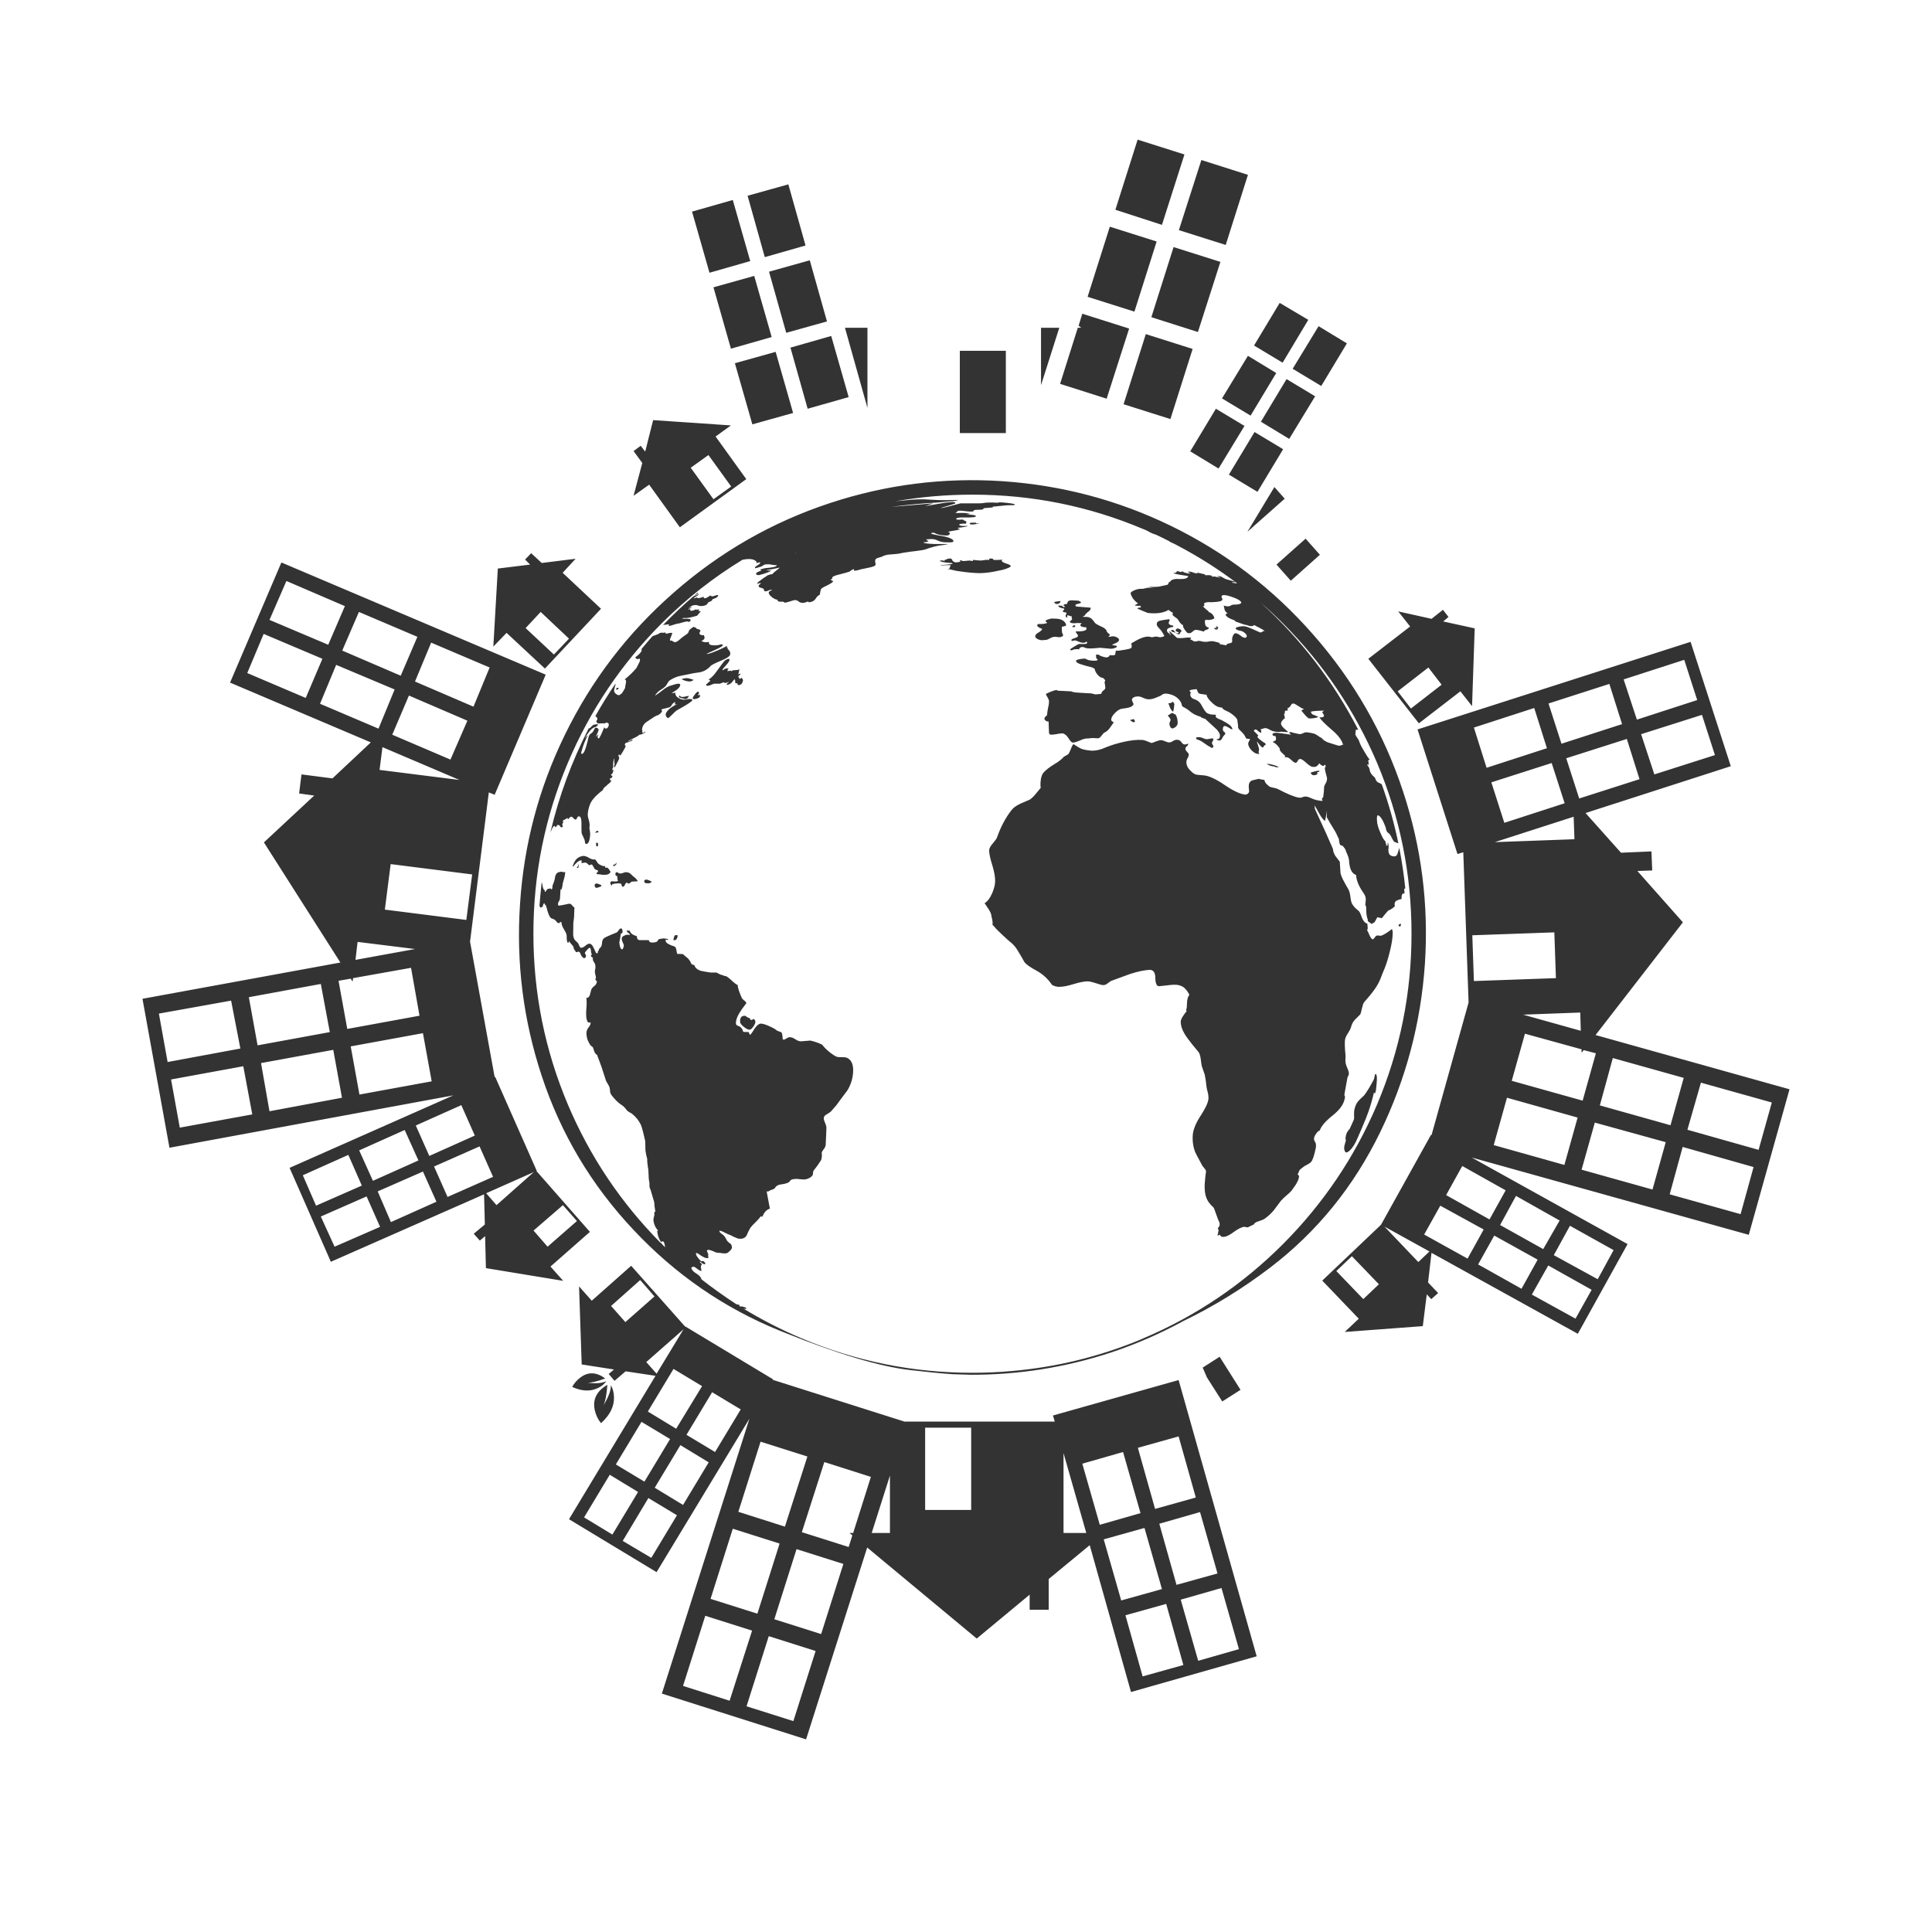 <?xml version="1.0" encoding="utf-8"?>
<!-- Generator: Adobe Illustrator 16.0.0, SVG Export Plug-In . SVG Version: 6.00 Build 0)  -->
<!DOCTYPE svg PUBLIC "-//W3C//DTD SVG 1.1//EN" "http://www.w3.org/Graphics/SVG/1.1/DTD/svg11.dtd">
<svg version="1.1" id="Layer_1" xmlns="http://www.w3.org/2000/svg" xmlns:xlink="http://www.w3.org/1999/xlink" x="0px" y="0px"
	 width="300px" height="300px" viewBox="0 0 300 300" enable-background="new 0 0 300 300" xml:space="preserve">
<g>
	<path fill="#333333" d="M180.427,34.915l3.492-10.929l-7.271-2.301l-3.451,10.888L180.427,34.915z M113.786,31.053l-6.327,1.807
		l2.711,9.491l6.327-1.808L113.786,31.053z M193.778,27.149l-7.23-2.301l-3.492,10.887l7.272,2.301L193.778,27.149z M182.233,38.366
		l-3.451,10.888l7.229,2.3l3.492-10.887L182.233,38.366z M168.882,46.09l7.271,2.3l3.451-10.888l-7.271-2.3L168.882,46.09z
		 M122.414,28.628l-6.327,1.767l2.67,9.532l6.327-1.808L122.414,28.628z M161.649,50.896v8.916l2.836-8.916H161.649z
		 M167.896,50.896h-0.535l-2.752,8.71l7.23,2.301l3.492-10.888l-7.271-2.301l-0.574,1.849L167.896,50.896z M128.413,49.911
		l-2.671-9.491l-6.327,1.767l2.67,9.491L128.413,49.911z M156.187,67.249V54.471h-7.147v12.777L156.187,67.249L156.187,67.249z
		 M174.469,62.77l7.272,2.301l3.451-10.888l-7.271-2.301L174.469,62.77z M131.206,50.896l3.492,12.449V50.896H131.206z
		 M123.153,64.126l-2.711-9.491l-6.328,1.767l2.711,9.491L123.153,64.126z M129.07,52.17l-6.328,1.808l2.67,9.491l6.369-1.808
		L129.07,52.17z M123.482,85.86c0.027,0,0.068,0,0.123,0l-0.041-0.041L123.482,85.86z M117.114,42.844l-6.327,1.767l2.711,9.531
		l6.327-1.808L117.114,42.844z M99.488,69.221l0.698,0.904l1.233-4.889l12.079,0.822l-2.382,1.726l4.766,6.615l-10.313,7.478
		l-4.766-6.617l-2.424,1.726l1.355-5.095l-1.355-1.849L99.488,69.221z M82.314,87.668l-0.78-0.781l0.944-0.986l1.644,1.52
		l5.259-0.657l-2.013,2.177l5.957,5.588l-8.709,9.285l-5.958-5.546l-2.054,2.136l0.698-12.12L82.314,87.668z M113.539,75.548
		l-3.533-4.889l-2.752,1.972l3.533,4.889L113.539,75.548z M81.616,97.528l4.396,4.108l2.342-2.465l-4.396-4.15L81.616,97.528z
		 M62.224,104.924l2.588-6.04l-9.08-3.862l-2.589,5.999L62.224,104.924z M61.279,107.061l-9.08-3.821l-2.506,6.04l9.08,3.861
		L61.279,107.061z M64.442,105.828l9.081,3.903l2.506-6.081l-9.08-3.862L64.442,105.828z M60.909,114.086l9.039,3.862l2.629-6.04
		l-9.08-3.903L60.909,114.086z M75.905,123.043l-2.917,23.172l3.821,21.036l0.082-0.041l6.45,14.585l-0.041,0.041l8.3,9.449
		l-6.122,5.383l1.972,2.219l-11.997-1.973l-0.124-4.973l-0.822,0.699l-0.944-1.067l1.725-1.438l-0.123-4.684l-23.789,10.477
		l-6.409-14.585l25.431-11.257l-44.084,8.134l-4.191-23.13l30.732-5.63l-11.874-18.652l7.806-7.272l-2.341-0.328l0.37-2.958
		l4.807,0.617l5.958-5.588l-21.857-9.285l7.97-18.653l41.044,17.42l-7.929,18.652L75.905,123.043z M55.527,146.256l-0.329,2.794
		l9.244-1.685L55.527,146.256z M65.141,157.719l-1.315-7.437l-8.997,1.603l-0.083,0.534l-0.288-0.452l-1.89,0.328l1.355,7.479
		L65.141,157.719z M59.759,141.243l12.654,1.603l0.904-7.066l-12.654-1.603L59.759,141.243z M58.937,119.551l12.408,1.561
		l-11.956-5.095L58.937,119.551z M71.632,171.605l-7.066,3.162l2.095,4.726l7.067-3.163L71.632,171.605z M54.459,162.484
		l1.355,7.478l11.217-2.054l-1.356-7.479L54.459,162.484z M55.773,178.631l2.137,4.725l7.066-3.162l-2.136-4.726L55.773,178.631z
		 M51.747,163.02l-11.216,2.055l1.314,7.479l11.257-2.096L51.747,163.02z M58.649,184.999l2.054,4.767l7.067-3.164l-2.096-4.684
		L58.649,184.999z M56.924,185.779l-7.108,3.123l2.137,4.684l7.066-3.081L56.924,185.779z M77.097,187.136L82.89,182l-7.396,3.287
		L77.097,187.136z M76.562,182.739l-2.095-4.726l-7.066,3.121l2.095,4.727L76.562,182.739z M54.089,179.33l-7.066,3.163l2.054,4.725
		l7.107-3.122L54.089,179.33z M89.587,189.602l-2.178-2.466l-4.56,3.944l2.178,2.506L89.587,189.602z M184.821,70.083l4.396,2.671
		l4.026-6.615l-4.438-2.67L184.821,70.083z M194.19,64.537l3.984-6.615l-4.396-2.671l-4.025,6.615L194.19,64.537z M199.776,58.867
		l-3.984,6.615l4.396,2.67l4.024-6.615L199.776,58.867z M198.709,47.035l-3.983,6.615l4.438,2.67l3.984-6.656L198.709,47.035z
		 M209.146,53.32l-4.396-2.67l-4.026,6.615l4.438,2.67L209.146,53.32z M261.528,102.458l-9.408,3.041l2.055,6.246l9.367-3.041
		L261.528,102.458z M264.28,111.004l-9.448,3l2.054,6.245l9.409-3L264.28,111.004z M197.888,75.63l-4.189,6.943l5.793-5.136
		L197.888,75.63z M204.954,86.148l-2.219-2.506l-4.521,4.026l2.22,2.506L204.954,86.148z M195.258,76.37l3.986-6.615l-4.438-2.671
		l-3.984,6.615L195.258,76.37z M224.101,96.501l4.889,1.068l-0.409,12.079l-1.81-2.301l-6.449,4.971l-7.848-10.024l6.491-5.013
		l-1.849-2.341l5.177,1.15l1.767-1.397l0.862,1.109L224.101,96.501z M242.958,124.728l-2.014-6.246l-9.367,3l2.014,6.286
		L242.958,124.728z M240.206,116.181l-1.973-6.245l-9.367,3.041l1.972,6.245L240.206,116.181z M249.901,106.198l-9.449,3.04
		l2.013,6.246l9.409-3.041L249.901,106.198z M219.088,110.019l4.767-3.698l-2.056-2.671l-4.767,3.698L219.088,110.019z
		 M244.356,126.822l-12.244,3.944l12.367-0.452L244.356,126.822z M226.317,132.615l-6.203-19.351l42.399-13.599l6.244,19.31
		l-22.556,7.272l5.506,6.163l4.727-0.206l0.122,2.959l-2.302,0.082l7.064,7.971l-13.557,17.502l30.114,8.423l-6.327,22.599
		l-43.018-11.997l24.199,13.436l-7.725,13.93l-22.72-12.572l-0.535,4.602l1.563,1.646l-1.067,0.944l-0.699-0.74l-0.616,4.932
		l-12.119,0.903l2.178-2.056l-5.67-5.916l9.121-8.67l7.766-13.969l0.083,0.041l5.752-20.584l-0.822-23.336L226.317,132.615z
		 M228.62,145.229l0.246,7.107l12.736-0.451l-0.246-7.108L228.62,145.229z M236.508,157.555l8.957,2.506l-0.083-2.834
		L236.508,157.555z M214.116,199.42l-4.19-4.354l-2.424,2.3l4.19,4.356L214.116,199.42z M245.588,163.471v-0.533l-8.793-2.424
		l-2.054,7.313l11.011,3.081l2.056-7.354l-1.891-0.492L245.588,163.471z M243.205,117.743l2.013,6.245l9.367-2.999l-1.973-6.246
		L243.205,117.743z M270.278,188.532l2.015-7.313l-11.011-3.121l-2.014,7.354L270.278,188.532z M273.073,178.549l2.055-7.354
		l-11.011-3.081l-2.097,7.313L273.073,178.549z M247.642,174.316l-2.054,7.313l11.011,3.081l2.055-7.354L247.642,174.316z
		 M241.274,194.9l6.818,3.738l2.467-4.521l-6.779-3.78L241.274,194.9z M242.178,189.52l-6.778-3.819l-2.465,4.521l6.695,3.737
		L242.178,189.52z M232.028,191.861l-2.506,4.478l6.737,3.78l2.507-4.52L232.028,191.861z M227.88,195.436l2.506-4.52l-6.738-3.698
		l-2.506,4.479L227.88,195.436z M220.237,195.971l1.727-1.645l-6.984-3.862L220.237,195.971z M231.29,189.354l2.507-4.52
		l-6.737-3.779l-2.508,4.521L231.29,189.354z M234.002,170.455l-2.056,7.354l10.971,3.082l2.055-7.354L234.002,170.455z
		 M250.437,164.292l-2.014,7.354l10.971,3.08l2.053-7.354L250.437,164.292z M50.966,100.117l2.588-5.998l-9.08-3.903l-2.629,6.04
		L50.966,100.117z M47.474,108.375l2.588-6.08l-9.121-3.862l-2.547,6.08L47.474,108.375z M24.672,157.391l1.355,7.519l11.298-2.095
		l-1.438-7.438L24.672,157.391z M38.641,154.843l1.355,7.478l11.217-2.055l-1.397-7.478L38.641,154.843z M37.778,165.566
		l-11.217,2.054l1.356,7.478l11.257-2.054L37.778,165.566z M189.055,244.326l-2.712-9.531l-6.326,1.809l2.67,9.49L189.055,244.326z
		 M192.382,256.077l-2.711-9.491l-6.328,1.809l2.712,9.49L192.382,256.077z M192.628,215.813l-3.245-5.136l-2.629,1.685l0.657,1.521
		l2.383,3.738L192.628,215.813z M237.864,201.021l6.779,3.737l2.506-4.478l-6.738-3.78L237.864,201.021z M165.144,238.04h3.533
		l-3.533-12.407V238.04z M163.499,219.799l19.516-5.506l12.12,42.895l-19.515,5.547l-6.41-22.803l-6.369,5.258v4.768h-2.957v-2.342
		l-8.217,6.818l-17.01-14.134l-9.491,29.787l-22.392-7.106l13.599-42.688l-14.421,23.829l-13.599-8.218l13.435-22.27l-4.642-0.697
		l-1.726,1.479l-0.903-1.067l0.822-0.697l-5.013-0.78l-0.411-12.12l1.972,2.219l6.122-5.424l8.381,9.449v-0.04l13.64,8.217
		l-0.041,0.082l20.46,6.491h23.336L163.499,219.799z M176.688,224.813l2.67,9.489l6.328-1.767l-2.672-9.491L176.688,224.813z
		 M177.715,237.26l-6.327,1.768l2.711,9.49l6.328-1.767L177.715,237.26z M177.099,234.959l-2.711-9.49l-6.328,1.809l2.713,9.49
		L177.099,234.959z M124.509,237.917l7.272,2.301l0.575-1.808l-0.452-0.37h0.575l2.752-8.71L128,227.029L124.509,237.917z
		 M150.804,234.466v-12.776h-7.149v12.776H150.804z M121.88,237.055l3.492-10.888l-7.272-2.301l-3.451,10.887L121.88,237.055z
		 M135.356,238.04h2.834v-8.915L135.356,238.04z M109.02,215.238l-4.437-2.672l-3.986,6.615l4.396,2.672L109.02,215.238z
		 M115.019,218.854l-4.438-2.67l-3.985,6.614l4.437,2.671L115.019,218.854z M177.427,260.309l6.327-1.767l-2.67-9.49l-6.327,1.767
		L177.427,260.309z M120.236,251.436l7.271,2.301l3.452-10.889l-7.272-2.301L120.236,251.436z M123.194,267.253l3.452-10.888
		l-7.272-2.303l-3.451,10.889L123.194,267.253z M106.144,206.404l-5.793,5.095l1.603,1.81L106.144,206.404z M94.887,202.789
		l2.218,2.507l4.519-3.985l-2.218-2.547L94.887,202.789z M88.847,215.361c0.329-0.604,0.781-1.109,1.356-1.521
		c1.178-0.85,2.438-0.779,3.779,0.205c-1.26,0.466-2.19,0.686-2.793,0.657c1.369,0.165,2.355,0.082,2.958-0.246
		c-0.273,0.438-0.698,0.794-1.273,1.067C91.695,216.102,90.354,216.046,88.847,215.361z M93.695,218.236
		c0.822-1.342,1.205-2.396,1.15-3.162c0.302,0.492,0.466,1.109,0.494,1.849c0.054,1.452-0.617,2.808-2.014,4.067
		c-0.493-0.604-0.822-1.301-0.986-2.096c-0.328-1.617,0.329-2.903,1.973-3.862C94.202,216.566,93.996,217.635,93.695,218.236z
		 M110.335,248.271l7.271,2.301l3.452-10.889l-7.272-2.302L110.335,248.271z M109.513,250.9l-3.451,10.888l7.23,2.301l3.492-10.888
		L109.513,250.9z M106.062,233.686l3.985-6.615l-4.396-2.67l-3.985,6.615L106.062,233.686z M100.68,232.617l-3.986,6.654
		l4.438,2.631l3.985-6.614L100.68,232.617z M95.626,227.398l4.438,2.672l3.985-6.615l-4.437-2.671L95.626,227.398z M90.696,235.617
		l4.396,2.67l3.985-6.615l-4.396-2.671L90.696,235.617z M210.285,172.42c0.117-0.624,0.33-1.112,0.644-1.463
		c0.175-0.196,0.468-0.479,0.877-0.849c0.391-0.488,0.888-1.297,1.492-2.429c0.04-0.059,0.079-0.195,0.117-0.408
		c0.06-0.274,0.098-0.439,0.117-0.499c0.215-0.02,0.304,0.312,0.264,0.995c-0.02,0.37-0.068,0.887-0.146,1.551l-0.117,0.438
		c-0.098-0.02-0.165-0.039-0.204-0.059c-0.215,0.955-0.488,1.912-0.819,2.866c-0.176,0.526-0.517,1.386-1.024,2.574
		c-0.604,1.404-0.927,2.136-0.966,2.194c-0.409,0.801-0.839,1.327-1.287,1.58c-0.214,0.098-0.36,0.02-0.438-0.232
		c-0.098-0.234-0.098-0.537,0-0.908l0.205-0.731c-0.116-0.116-0.087-0.458,0.087-1.024c0-0.059,0.079-0.195,0.234-0.408
		c0.136-0.195,0.225-0.304,0.263-0.323l0.644-1.433c0.04-0.098,0.05-0.323,0.03-0.674
		C210.256,172.829,210.266,172.576,210.285,172.42z M217.541,143.452c0,0.059-0.01,0.146-0.029,0.264
		c-0.019,0.098-0.087,0.146-0.204,0.146c-0.06,0-0.108-0.078-0.146-0.233c0.098-0.059,0.146-0.107,0.146-0.146L217.541,143.452z
		 M198.142,119.137c-0.117-0.059-0.215-0.098-0.292-0.117c-0.449-0.039-0.84-0.175-1.171-0.41c0.43-0.019,1.063,0.137,1.902,0.468
		C198.425,119.137,198.278,119.156,198.142,119.137z M181.347,111.061c0.117-0.019,0.244-0.088,0.38-0.205
		c0.136-0.098,0.244-0.146,0.322-0.146c0.077,0.039,0.176,0.088,0.292,0.146c0.098,0.079,0.166,0.108,0.205,0.088
		c0.137,0.253,0.225,0.488,0.264,0.702c0.02,0.02,0.039,0.234,0.058,0.644c0,0.195-0.106,0.39-0.321,0.585
		c-0.195,0.156-0.37,0.234-0.526,0.234c-0.254-0.059-0.4-0.302-0.438-0.731c0-0.059,0.03-0.166,0.087-0.322
		c0.078-0.117,0.108-0.215,0.088-0.292c0-0.098-0.068-0.224-0.205-0.38S181.347,111.12,181.347,111.061z M182.253,109.159
		c0.039,0.078,0.079,0.117,0.117,0.117c-0.02,0.059-0.048,0.282-0.088,0.673c-0.037,0.292-0.077,0.478-0.116,0.556
		c-0.136-0.039-0.293-0.234-0.469-0.585c-0.136-0.39-0.232-0.625-0.293-0.702l0.234-0.029c0.098,0,0.205-0.04,0.322-0.117
		s0.195-0.117,0.234-0.117C182.176,109.013,182.195,109.081,182.253,109.159z M186.263,114.953
		c-0.273-0.078-0.439-0.146-0.499-0.205l-0.029-0.234c0.292-0.078,0.585-0.068,0.878,0.029c0.39,0.156,0.614,0.234,0.672,0.234
		c0.116,0.02,0.293,0,0.526-0.059c0.215-0.059,0.42-0.068,0.614-0.029l-0.086,0.38c-0.039,0.039-0.069,0.078-0.089,0.117
		c-0.058,0.098-0.077,0.166-0.058,0.205c0,0.079,0.038,0.167,0.116,0.264c0.078,0.117,0.116,0.205,0.116,0.264
		c-0.038,0.117-0.106,0.185-0.205,0.205c-0.038,0-0.098-0.01-0.176-0.029c-0.058-0.039-0.097-0.078-0.116-0.117
		c-0.215-0.078-0.487-0.244-0.819-0.497C186.74,115.206,186.457,115.031,186.263,114.953z M182.487,98.187
		c0,0.059-0.02,0.098-0.059,0.117l-0.03-0.117c-0.293-0.019-0.468-0.098-0.525-0.234v-0.146l0.379,0.059
		c0.02,0.059,0.061,0.117,0.117,0.175C182.429,98.079,182.468,98.128,182.487,98.187z M182.867,97.572
		c0.196,0.059,0.342,0.117,0.439,0.175c0.02,0.039,0.088,0.136,0.206,0.292c-0.117,0-0.206,0.088-0.264,0.264
		c-0.037,0.156-0.146,0.214-0.321,0.175l-0.293-0.146l0.06-0.059l0.087,0.059c0.038,0.02,0.098,0.02,0.176,0
		c0.06-0.059,0.087-0.098,0.087-0.117c-0.331-0.137-0.498-0.234-0.498-0.292c-0.019-0.02,0.01-0.088,0.088-0.205
		C182.731,97.621,182.81,97.572,182.867,97.572z M188.925,97.25l0.264,0.176c-0.04,0.098-0.079,0.146-0.117,0.146
		c-0.02,0.019-0.01,0.068,0.029,0.146l-0.146,0.029c-0.078,0.02-0.127,0.02-0.146,0c-0.176-0.019-0.264-0.098-0.264-0.234h0.41
		l-0.176-0.176L188.925,97.25z M203.643,120.161c-0.038,0-0.087-0.059-0.146-0.176c0.45-0.176,0.907-0.283,1.377-0.322
		c-0.02,0.117-0.05,0.185-0.088,0.205l-0.205,0.029c-0.038,0-0.049,0.029-0.03,0.088c0,0.098,0,0.156,0,0.176
		c-0.019,0.098-0.116,0.156-0.293,0.175c-0.155,0.059-0.302,0.059-0.438,0c-0.038,0-0.078-0.02-0.116-0.059
		C203.662,120.239,203.643,120.2,203.643,120.161z M117.032,158.229c0.06,0.02,0.117,0.077,0.176,0.176
		c0.059,0.098,0.087,0.166,0.087,0.205c0.02,0.195-0.078,0.449-0.292,0.762c-0.214,0.331-0.419,0.506-0.614,0.525
		c-0.273-0.02-0.575-0.176-0.907-0.469c-0.352-0.272-0.537-0.517-0.556-0.731c-0.039-0.623,0.175-0.945,0.644-0.965h0.146
		c0.352,0.255,0.595,0.38,0.731,0.38c0.039,0.234,0.127,0.321,0.263,0.264C116.789,158.336,116.896,158.287,117.032,158.229z
		 M104.567,145.968c0.02-0.194,0.059-0.37,0.117-0.525c0.059-0.157,0.136-0.233,0.234-0.233h0.293v0.264
		c-0.117,0.33-0.234,0.497-0.352,0.497C104.665,146.008,104.567,146.008,104.567,145.968z M92.337,137.396
		c0-0.059,0.068-0.127,0.205-0.205c0.156-0.02,0.391,0.049,0.703,0.205c0-0.02-0.02-0.039-0.059-0.059
		c0.078,0.02,0.126,0.059,0.146,0.117c0.02,0.038,0.039,0.087,0.059,0.146c-0.156,0.078-0.273,0.127-0.351,0.146
		c-0.117,0.059-0.254,0.098-0.41,0.117C92.434,137.863,92.337,137.708,92.337,137.396z M89.762,134.439v-0.204h0.029l0.059,0.029
		l-0.029,0.468c-0.176,0.059-0.263,0.068-0.263,0.029c0.02-0.059,0.068-0.137,0.146-0.234
		C89.762,134.469,89.781,134.439,89.762,134.439z M92.717,131.426c-0.137,0.02-0.185-0.166-0.146-0.556l0.088-0.029
		c0.117,0.02,0.185,0.067,0.205,0.146v0.293C92.863,131.357,92.815,131.407,92.717,131.426z M92.424,129.319
		c0.079-0.176,0.176-0.273,0.293-0.293c0.098-0.02,0.156,0,0.175,0.059c0.02,0.039,0.039,0.088,0.059,0.146
		C92.639,129.29,92.464,129.319,92.424,129.319z M100.354,136.576c0.078,0,0.215,0.038,0.41,0.117
		c0.234,0.077,0.371,0.155,0.41,0.233c-0.078,0.137-0.234,0.215-0.468,0.234c-0.215,0-0.372-0.01-0.469-0.029
		c-0.136-0.059-0.205-0.166-0.205-0.322C100.032,136.693,100.139,136.614,100.354,136.576z M94.59,135.025
		c0.098,0.194,0.175,0.303,0.234,0.321c-0.136,0.332-0.439,0.498-0.907,0.498c-0.195,0.02-0.42,0-0.673-0.059
		c-0.293-0.039-0.498-0.059-0.615-0.059l0.029-0.205c0.098-0.02,0.175-0.127,0.234-0.322c-0.215-0.098-0.371-0.165-0.468-0.204
		c-0.136-0.078-0.214-0.215-0.234-0.41c-0.059,0-0.098-0.029-0.117-0.088c-0.02-0.098-0.049-0.156-0.088-0.175
		c-0.078-0.078-0.136-0.107-0.175-0.088c-0.078,0.038-0.156,0.077-0.234,0.117c-0.098,0-0.205-0.069-0.322-0.205
		c-0.136-0.137-0.253-0.205-0.351-0.205c-0.293,0.02-0.479,0.049-0.556,0.088c-0.078-0.078-0.078-0.195,0-0.352
		c-0.039-0.058-0.078-0.088-0.117-0.088c-0.058,0.021-0.107,0.03-0.146,0.03c-0.292,0.077-0.644,0.38-1.053,0.906
		c-0.02,0.039-0.048,0.039-0.087,0l-0.03-0.015c0.159-0.461,0.344-0.816,0.556-1.067c0.254-0.273,0.585-0.449,0.995-0.527
		c0.292-0.038,0.624,0.059,0.995,0.293c0.371,0.215,0.663,0.293,0.878,0.234c0.117,0.02,0.234,0.146,0.351,0.38
		c0.117,0.215,0.303,0.381,0.556,0.498c0.253,0.136,0.506,0.194,0.76,0.175c-0.058,0.117-0.068,0.195-0.029,0.234
		c0.117,0,0.224,0,0.322,0C94.395,134.771,94.492,134.869,94.59,135.025z M95.848,136.02c-0.195,0.04-0.293-0.067-0.293-0.321
		c0.04-0.195,0.108-0.283,0.205-0.264c0.078,0,0.166,0.039,0.264,0.117c0.098,0.059,0.205,0.088,0.321,0.088
		c0.098,0,0.224-0.029,0.38-0.088s0.273-0.098,0.352-0.117c0.351-0.02,0.634,0.068,0.849,0.264c0.136,0.117,0.331,0.303,0.585,0.556
		l-0.146-0.176c0.019,0.021,0.146,0.137,0.38,0.352c0.137,0.136,0.234,0.273,0.293,0.409c-0.605,0.039-0.927,0.059-0.966,0.059
		c-0.195,0.195-0.351,0.293-0.468,0.293c-0.078,0.02-0.126,0.01-0.146-0.029c-0.039-0.078-0.078-0.117-0.117-0.117
		c-0.117,0.02-0.215,0.127-0.292,0.322c-0.098,0.214-0.205,0.321-0.322,0.321c-0.078,0.021-0.136-0.029-0.175-0.146
		c-0.039-0.175-0.068-0.272-0.088-0.292c-0.098-0.059-0.273-0.088-0.527-0.088c-0.272,0.038-0.468,0.059-0.585,0.059
		c-0.059,0-0.107,0.029-0.146,0.088c-0.039,0-0.088-0.02-0.146-0.059l-0.029,0.264c-0.078-0.021-0.146-0.088-0.205-0.205
		c-0.059-0.098-0.078-0.205-0.059-0.322c0.04,0,0.088-0.048,0.146-0.146c0.176,0,0.38,0.01,0.615,0.029
		c0.175,0.02,0.322-0.02,0.439-0.117C95.887,136.614,95.848,136.371,95.848,136.02z M95.233,134.265
		c0.195,0.039,0.361-0.078,0.498-0.352l-0.029,0.293c-0.156,0.194-0.283,0.282-0.38,0.263h-0.117
		C95.204,134.43,95.213,134.362,95.233,134.265z M95.731,106.848c0.234-0.117,0.332-0.069,0.293,0.146
		c-0.02,0.039-0.04,0.048-0.059,0.029l-0.176,0.088c-0.039,0.02-0.078-0.019-0.117-0.117L95.731,106.848z M106.908,108.193
		c-0.019,0.059-0.078,0.136-0.175,0.234c-0.098,0.078-0.166,0.117-0.205,0.117c-0.117,0.02-0.322-0.02-0.614-0.117
		c-0.351-0.078-0.517-0.156-0.498-0.234c0.078-0.136,0.127-0.205,0.146-0.205c0.039,0.098,0.098,0.166,0.175,0.205
		c0.059,0,0.176,0.01,0.351,0.029l0.878-0.175L106.908,108.193z M107.698,105.56c-0.136,0.136-0.283,0.215-0.439,0.234
		c-0.351,0.078-0.829-0.029-1.434-0.322c0.391-0.156,0.741-0.205,1.053-0.146C107.074,105.365,107.347,105.443,107.698,105.56z
		 M108.401,107.374c0,0.039,0.029,0.078,0.087,0.117c0.059,0.02,0.078,0.059,0.059,0.117c0,0.059-0.059,0.156-0.176,0.292
		c-0.039,0.059,0.079,0.059,0.352,0l-0.029,0.175c0,0.195-0.234,0.351-0.703,0.468c-0.312,0.039-0.458-0.02-0.438-0.175
		c0.039-0.098,0.146-0.263,0.322-0.498C108.069,107.598,108.245,107.433,108.401,107.374z M112.234,103.892l-0.059,0.205
		c0.098-0.02,0.195-0.078,0.292-0.176c0.079-0.059,0.146-0.088,0.206-0.088c0.156-0.058,0.312-0.058,0.468,0
		c-0.059,0.098-0.108,0.146-0.146,0.146c0,0.117-0.02,0.195-0.059,0.234l0.585-0.088l-0.029,0.117l0.381-0.175
		c0.506,0,0.818-0.048,0.936-0.146c0,0.078-0.059,0.351-0.175,0.819c0.058-0.059,0.185-0.107,0.38-0.146
		c-0.039,0.098-0.107,0.195-0.205,0.292c-0.117,0.078-0.176,0.126-0.176,0.146c0,0.039,0.029,0.088,0.088,0.146
		c0.059,0.098,0.078,0.175,0.059,0.234c0.136-0.019,0.234-0.048,0.292-0.087c0.02-0.02,0.068-0.069,0.146-0.146
		c-0.039,0.117-0.01,0.205,0.088,0.263c0.058,0.079,0.078,0.156,0.058,0.234c-0.019,0.175-0.078,0.331-0.175,0.468
		c-0.117,0.137-0.263,0.215-0.439,0.234c-0.195,0.02-0.273-0.068-0.234-0.263c-0.117-0.02-0.195-0.03-0.233-0.03
		c-0.098,0.02-0.136-0.048-0.117-0.205c0-0.214-0.039-0.351-0.117-0.41c-0.234,0.293-0.39,0.478-0.468,0.556
		c-0.195,0.175-0.38,0.273-0.556,0.292c-0.136,0.059-0.195,0.068-0.176,0.029c0-0.117,0.049-0.215,0.146-0.292
		c0.058-0.039,0.146-0.098,0.263-0.176c-0.234,0.079-0.4,0.127-0.498,0.146c-0.195,0.039-0.322,0.01-0.38-0.088
		c-0.39,0.156-0.605,0.234-0.644,0.234c-0.371-0.019-0.663-0.019-0.878,0c-0.136,0.04-0.302,0.108-0.497,0.205
		c-0.176,0.059-0.332,0.098-0.469,0.117c-0.078,0.019-0.146,0-0.205-0.059c-0.059-0.039-0.078-0.078-0.059-0.117
		c0.41-0.391,0.624-0.585,0.644-0.585c-0.039-0.058-0.039-0.107,0-0.146c-0.136,0.039-0.205,0.01-0.205-0.088
		c0.351-0.214,0.722-0.585,1.111-1.112c0.215-0.292,0.507-0.693,0.878-1.2c0.214-0.292,0.361-0.478,0.439-0.556
		c0.176-0.175,0.38-0.282,0.615-0.321c0.136,0,0.195,0.058,0.176,0.175c-0.058,0.195-0.214,0.439-0.468,0.731
		C112.487,103.57,112.292,103.794,112.234,103.892z M108.049,97.426c-0.019,0.136,0.127,0.234,0.439,0.292
		c0.273,0.078,0.341,0.205,0.205,0.38c-0.136,0.215-0.108,0.371,0.088,0.468c0.195,0.079,0.38,0.098,0.556,0.059
		c-0.02,0.078-0.01,0.156,0.029,0.234c0.039,0.098,0.049,0.176,0.029,0.234c-0.019,0.117-0.098,0.214-0.234,0.292
		c-0.117,0.098-0.205,0.156-0.263,0.175c0.098,0.039,0.253,0.088,0.468,0.146c0.215,0.039,0.458,0.029,0.731-0.029v0.029
		c-0.078,0.312,0.136,0.478,0.644,0.498c0.429,0.039,0.868-0.02,1.316-0.176c0,0.02,0.039,0.048,0.117,0.088
		c0.079,0.019,0.107,0.049,0.088,0.088c-0.117,0.156-0.498,0.38-1.141,0.673c-0.819,0.37-1.288,0.585-1.405,0.644
		c0.059,0.039,0.146,0.039,0.263,0c0.352-0.078,0.839-0.254,1.463-0.526c0.585-0.254,1.073-0.487,1.463-0.703
		c0,0.059-0.019,0.137-0.059,0.234c0.117,0.02,0.166,0.078,0.146,0.176c-0.039,0.078-0.02,0.107,0.058,0.087
		c0.059,0.098,0.146,0.215,0.264,0.352c0.078,0.136,0.098,0.312,0.059,0.526c-0.078,0.253-0.536,0.556-1.375,0.907
		c-0.936,0.391-1.482,0.664-1.638,0.819c-0.468,0.527-1.024,0.859-1.668,0.995c-0.761,0.098-1.375,0.205-1.843,0.322
		c-0.625,0.117-1.063,0.205-1.317,0.263c-0.429,0.098-0.878,0.283-1.346,0.556c-0.234,0.136-0.39,0.283-0.468,0.439
		c-0.156,0.292-0.273,0.478-0.352,0.556c-0.195,0.215-0.507,0.449-0.936,0.703c-0.293,0.214-0.537,0.478-0.731,0.79
		c0.176-0.079,0.566-0.351,1.17-0.819c0.507-0.429,0.995-0.692,1.463-0.79c0.937-0.332,1.365-0.322,1.288,0.029
		c-0.059,0.234-0.264,0.478-0.615,0.731c-0.39,0.234-0.624,0.4-0.702,0.498c0.253-0.059,0.439-0.088,0.556-0.088l0.088-0.029
		c-0.057,0.113-0.086,0.143-0.088,0.087c0.003,0.333,0.198,0.597,0.585,0.79c0.351,0.215,0.751,0.274,1.2,0.176
		c0.136-0.059,0.312-0.079,0.527-0.059c0.254,0,0.361,0.068,0.322,0.205c-0.039,0.175-0.799,0.673-2.282,1.492
		c-0.215,0.117-0.498,0.361-0.849,0.731c-0.332,0.331-0.527,0.507-0.585,0.527c-0.098,0.02-0.195-0.049-0.293-0.205
		c-0.098-0.156-0.136-0.292-0.117-0.41c0.078-0.292,0.322-0.605,0.732-0.936c0.351-0.254,0.712-0.458,1.083-0.614
		c-0.215,0.058-0.332,0.078-0.351,0.058c-0.039-0.039-0.029-0.166,0.029-0.38c-0.175,0.059-0.331,0.167-0.468,0.322
		c-0.098,0.195-0.195,0.331-0.292,0.409c-0.098,0.079-0.293,0.146-0.585,0.205c-0.273,0.059-0.439,0.098-0.498,0.117
		c-0.136,0.058-0.224,0.078-0.263,0.058l-0.029,0.088c0.059,0.059,0.059,0.088,0,0.088l0.088,0.175
		c-0.234,0.351-0.537,0.575-0.907,0.673c-0.156,0.059-0.37,0.186-0.644,0.381c-0.039,0.039-0.332,0.234-0.878,0.585
		c-0.351,0.234-0.575,0.565-0.673,0.995c-0.039,0.176-0.029,0.254,0.029,0.234c-0.039,0.351,0.01,0.507,0.146,0.468
		c0.039,0,0.146-0.088,0.322-0.264c-0.058,0.061-0.067,0.129-0.03,0.205c-0.234,0.117-0.409,0.205-0.526,0.263
		c-0.156,0.078-0.253,0.088-0.292,0.029c-0.215,0.195-0.537,0.391-0.966,0.585c-0.429,0.195-0.741,0.37-0.937,0.526l0.234-0.059
		c0.079-0.019,0.176-0.078,0.292-0.175c0.098-0.059,0.195-0.059,0.292,0c-0.156,0.117-0.448,0.244-0.877,0.38l-0.234,0.059
		c-0.039,0.02-0.087,0.098-0.146,0.234c0,0.098,0.048,0.195,0.146,0.292c-0.078,0.176-0.214,0.429-0.409,0.761
		c-0.234,0.409-0.391,0.634-0.469,0.673c-0.019,0-0.048-0.02-0.087-0.059l-0.029-0.146c-0.02,0.039-0.068,0.098-0.146,0.176
		c0,0.059,0.029,0.146,0.087,0.263c0.039,0.078,0.049,0.156,0.029,0.234c-0.019,0.098-0.136,0.341-0.351,0.732
		c-0.195,0.41-0.312,0.614-0.351,0.614c-0.098,0-0.127-0.048-0.088-0.146l0.088-0.322c0-0.078-0.02-0.224-0.059-0.439
		c-0.02-0.214-0.029-0.37-0.029-0.468c-0.059,0.098-0.088,0.224-0.088,0.38c-0.039,0.156-0.059,0.487-0.059,0.995
		c-0.019,0.098-0.058,0.185-0.117,0.263c-0.02,0.059-0.01,0.117,0.029,0.176l0.146-0.029l-0.059,0.292
		c-0.039,0.195-0.146,0.341-0.322,0.439c0.02,0.098,0.049,0.156,0.088,0.176c0.02,0.019,0.068,0.019,0.146,0
		c-0.039,0.175-0.078,0.283-0.117,0.322c-0.02,0.02-0.107,0.048-0.263,0.088c0,0.098-0.01,0.175-0.029,0.234
		c0.098,0.079,0.175,0.127,0.234,0.146c-0.156,0.215-0.263,0.341-0.322,0.381c-0.098,0.058-0.205,0.146-0.322,0.263
		c-0.098,0.117-0.185,0.195-0.264,0.234c-0.117,0.079-0.205,0.166-0.263,0.264c-0.098,0.117-0.146,0.185-0.146,0.205l0.029,0.059
		c-0.721,0.564-1.219,1.023-1.492,1.375c-0.468,0.526-0.761,1.268-0.877,2.224c-0.04,0.331,0.01,0.692,0.146,1.083
		c0.117,0.39,0.156,0.75,0.117,1.082l-0.029,0.146c0,0.059,0.029,0.234,0.088,0.526c0.039,0.215,0.048,0.439,0.029,0.673
		c-0.079,0.839-0.264,1.269-0.556,1.288c-0.117,0.039-0.195-0.029-0.234-0.205c-0.02-0.215-0.049-0.371-0.088-0.468
		c-0.04-0.117-0.117-0.293-0.234-0.527c-0.098-0.156-0.166-0.321-0.205-0.497c-0.02-0.059-0.029-0.624-0.029-1.697
		c-0.019-0.644-0.175-0.937-0.468-0.878c-0.098,0.039-0.166,0.117-0.205,0.234c-0.059,0.136-0.127,0.225-0.205,0.264
		c-0.117,0-0.244-0.078-0.38-0.234c-0.136-0.176-0.273-0.244-0.41-0.205c-0.078,0.039-0.146,0.098-0.205,0.176
		c-0.059,0.078-0.127,0.146-0.205,0.205c-0.039-0.02-0.059-0.049-0.059-0.088c0-0.059-0.01-0.098-0.029-0.117
		c-0.059,0.039-0.186,0.117-0.381,0.234c-0.175,0.078-0.312,0.166-0.409,0.263l0.146,0.059c-0.02,0.117-0.068,0.244-0.146,0.381
		c-0.039,0.136-0.01,0.264,0.087,0.38c-0.175,0.195-0.312,0.205-0.41,0.029c-0.117-0.215-0.272-0.292-0.468-0.234
		c-0.059,0.04-0.088,0.089-0.088,0.146c-0.039,0.079-0.078,0.127-0.117,0.146c-0.098,0.039-0.146,0.021-0.146-0.059
		c0.02-0.078-0.029-0.107-0.146-0.088c-0.117,0.059-0.224,0.205-0.322,0.439c-0.117,0.254-0.205,0.448-0.264,0.585
		c1.327-5.638,3.316-11.041,5.969-16.21c0.019,0.039,0.078,0.029,0.176-0.03c0.039-0.019,0.107-0.087,0.205-0.205
		c0.098-0.098,0.195-0.186,0.292-0.263c0.117-0.059,0.244-0.088,0.38-0.088c0.156,0,0.283-0.029,0.38-0.087l-0.087,0.292
		c-0.078,0.078-0.195,0.146-0.352,0.205c-0.156,0.04-0.263,0.088-0.322,0.146c-0.195,0.098-0.429,0.333-0.702,0.703
		c-0.292,0.37-0.478,0.683-0.556,0.937c0.059-0.078,0.126-0.176,0.205-0.293c0.039-0.078,0.117-0.146,0.234-0.205
		c-0.41,0.741-0.742,1.59-0.995,2.545c-0.098,0.293-0.029,0.391,0.205,0.293c0.176-0.117,0.361-0.517,0.556-1.2l0.205-0.76
		c0.059-0.254,0.108-0.458,0.146-0.615c0.079-0.254,0.176-0.419,0.292-0.497c0.234-0.137,0.4-0.313,0.498-0.527
		c0.098-0.215,0.176-0.351,0.234-0.41c0.117-0.039,0.234-0.02,0.352,0.059c0.136,0.059,0.195,0.166,0.175,0.322
		c-0.059,0.195-0.195,0.517-0.41,0.965c0.078-0.039,0.136-0.078,0.176-0.117c0.098-0.117,0.166-0.186,0.205-0.205
		c-0.019,0.117-0.059,0.234-0.117,0.351c-0.02,0.098,0.029,0.195,0.146,0.293c0.156-0.078,0.449-0.664,0.878-1.756
		c0.039,0.039,0.078,0.098,0.117,0.175c0.039,0.04,0.127,0.04,0.263,0c0.078-0.019,0.136-0.068,0.175-0.146
		c0.02-0.039,0.059-0.107,0.117-0.205c0.039-0.195,0.049-0.322,0.029-0.38c-0.039-0.039-0.146-0.107-0.322-0.205
		c-0.078,0.079-0.146,0.117-0.205,0.117c-0.098,0.019-0.175,0.039-0.234,0.059c-0.117-0.04-0.322-0.04-0.615,0
		c-0.253,0.019-0.409-0.03-0.468-0.146c-0.078-0.098-0.098-0.186-0.059-0.264c0.098-0.117,0.146-0.234,0.146-0.351
		c0-0.098-0.107-0.224-0.322-0.38c0.936-1.677,1.979-3.365,3.131-5.062c0.019,0.078-0.04,0.352-0.176,0.819
		c-0.136,0.429,0.048,0.751,0.556,0.966c0.136,0.039,0.234,0.029,0.292-0.029c0.156-0.136,0.263-0.215,0.322-0.234
		c0.292-0.468,0.459-0.751,0.498-0.849c-0.02-0.02,0.019-0.263,0.117-0.732c0.078-0.37,0.009-0.565-0.205-0.585
		c0.214-0.136,0.575-0.449,1.083-0.937c0.527-0.526,0.81-0.858,0.849-0.995c0.02-0.039,0.136-0.273,0.351-0.702
		c0.117-0.215,0.146-0.4,0.088-0.556c-0.02-0.04-0.126-0.03-0.322,0.029c-0.156,0.039-0.283-0.048-0.38-0.263
		c0.604-0.449,0.936-0.81,0.995-1.083c0.02-0.059,0-0.117-0.059-0.176c0.644-0.78,1.219-1.453,1.727-2.019l0.614-0.234
		c0.02,0,0.108-0.029,0.263-0.088c0.059-0.019,0.117-0.068,0.176-0.146c0.215-0.078,0.39-0.107,0.527-0.087
		c0.117,0.039,0.263,0.02,0.439-0.059c-0.059,0.215,0.098,0.263,0.468,0.146c0.391-0.098,0.585-0.087,0.585,0.03
		c-0.039,0.136-0.136,0.39-0.292,0.76c-0.098,0.313-0.069,0.429,0.087,0.352c0.098-0.02,0.215,0.029,0.351,0.146
		c0.157,0.117,0.312,0.136,0.468,0.059c0.156-0.039,0.479-0.283,0.966-0.731c0.156-0.098,0.38-0.254,0.673-0.468
		c0.195-0.156,0.303-0.312,0.322-0.468c0-0.136,0.244-0.361,0.731-0.673c0.02,0,0.088,0.029,0.205,0.088
		C107.981,97.445,108.03,97.445,108.049,97.426z M176.255,111.997c-0.019,0.039-0.059,0.078-0.117,0.117
		c-0.077,0.039-0.136,0.049-0.176,0.029c-0.058-0.02-0.155-0.078-0.292-0.175c-0.137-0.079-0.205-0.127-0.205-0.146
		c0.352-0.117,0.547-0.176,0.586-0.176C176.051,111.666,176.118,111.782,176.255,111.997z M163.498,96.05l0.673,0.029
		c0.428,0.04,0.769,0.167,1.024,0.381c0.213,0.195,0.33,0.399,0.351,0.614c0,0.078-0.107,0.136-0.321,0.175
		c-0.234,0.04-0.352,0.088-0.352,0.146l0.029,0.79c0.02,0.059,0.067,0.166,0.146,0.322c0.059,0.156,0.02,0.263-0.117,0.322
		c-0.117,0.078-0.264,0.117-0.439,0.117c-0.254-0.02-0.448-0.04-0.585-0.059c-0.273-0.02-0.547,0.049-0.819,0.205
		c-0.272,0.156-0.469,0.244-0.586,0.263c-0.35,0.02-0.594,0.039-0.73,0.059c-0.254-0.02-0.488-0.088-0.703-0.205
		c-0.213-0.136-0.321-0.263-0.321-0.38c0-0.215,0.155-0.41,0.468-0.585c0.371-0.215,0.576-0.41,0.615-0.585
		c-0.525-0.195-0.781-0.37-0.762-0.526c-0.02-0.117,0.03-0.195,0.146-0.234c0.099,0,0.186,0,0.264,0
		c0.508,0,0.888-0.059,1.141-0.175c-0.175-0.137-0.263-0.244-0.263-0.322c0-0.059,0.146-0.137,0.438-0.234
		C163.068,96.07,163.303,96.031,163.498,96.05z M164.668,93.329c0.02,0.137-0.049,0.254-0.205,0.352
		c-0.137,0.098-0.303,0.126-0.498,0.087c-0.039,0-0.086-0.029-0.146-0.087c-0.059-0.059-0.098-0.117-0.116-0.176
		C163.723,93.446,164.044,93.388,164.668,93.329z M166.746,97.104h0.205l-0.03,0.264h-0.409
		C166.512,97.25,166.59,97.162,166.746,97.104z M172.101,98.333c0.155,0.098,0.233,0.186,0.233,0.264
		c0.019,0.098-0.039,0.146-0.177,0.146c0,0.019,0,0.048,0,0.087c0,0.02,0.011,0.039,0.03,0.059c0.098,0,0.185-0.01,0.263-0.029
		l0.117-0.029h-0.029c0.097-0.02,0.224-0.029,0.379-0.029c0.234,0.039,0.429,0.106,0.585,0.205c0.156,0.098,0.245,0.205,0.264,0.322
		c0.02,0.175-0.127,0.341-0.439,0.498c-0.409,0.175-0.634,0.283-0.672,0.322c0.469,0.098,0.722,0.146,0.761,0.146v0.176
		c-0.312,0.195-0.653,0.283-1.024,0.263l-1.521-0.146c-0.937,0.098-1.599,0.127-1.988,0.087c-0.099,0-0.226-0.029-0.381-0.087
		c-0.175-0.078-0.292-0.117-0.351-0.117c-0.177-0.019-0.323,0.02-0.439,0.117c-0.098,0.059-0.146,0.146-0.146,0.263
		c-0.176-0.059-0.352-0.068-0.526-0.029c-0.194-0.019-0.379,0.029-0.556,0.146h-0.292v-0.146c0.038-0.059,0.254-0.205,0.644-0.439
		c0.391-0.234,0.615-0.361,0.674-0.38c0.176,0,0.457,0,0.847,0c0.293,0,0.45-0.068,0.47-0.205l-0.117-0.176
		c-0.156,0.156-0.381,0.215-0.673,0.176c-0.176-0.02-0.371-0.078-0.585-0.176c-0.195-0.098-0.371-0.156-0.527-0.176
		c-0.078-0.019-0.146-0.009-0.205,0.03c-0.098,0.039-0.156,0.059-0.175,0.059c-0.117-0.04-0.185-0.079-0.205-0.117
		c0-0.117,0.176-0.224,0.525-0.322c0.353-0.117,0.526-0.234,0.526-0.351c0-0.117-0.068-0.244-0.205-0.38
		c-0.098-0.117-0.146-0.225-0.146-0.322c0.916,0.039,1.473-0.068,1.668-0.322l-0.029-0.322c-0.215,0.02-0.41,0-0.586-0.059
		c-0.213-0.059-0.33-0.146-0.351-0.263c0-0.059,0.038-0.117,0.116-0.176c0.02-0.039,0.068-0.079,0.146-0.117l-0.38-0.029
		c-0.137-0.02-0.292-0.02-0.468,0c-0.195,0.019-0.322,0.029-0.381,0.029c-0.428-0.019-0.644-0.098-0.644-0.234
		c0-0.059,0.058-0.127,0.175-0.205c0.117-0.078,0.176-0.157,0.176-0.234c-0.097-0.156-0.106-0.292-0.029-0.41
		c-0.175,0-0.4-0.059-0.672-0.175c-0.116,0.117-0.107,0.224,0.029,0.322h-0.292l-0.06-0.38c0.039,0,0.088-0.039,0.146-0.117v-0.205
		c-0.391-0.079-0.586-0.146-0.586-0.205c0-0.039,0.039-0.098,0.117-0.176l0.117-0.117c-0.02-0.039-0.02-0.088,0-0.146
		c-0.351-0.059-0.574-0.117-0.673-0.175c-0.156-0.059-0.243-0.156-0.263-0.293l0.615,0.03c0.019,0.059,0.066,0.117,0.146,0.175
		c0.059,0.039,0.107,0.048,0.146,0.029c0.037,0.019,0.066,0.01,0.086-0.029c0.039-0.039,0.061-0.068,0.061-0.088
		c-0.158-0.059-0.227-0.107-0.207-0.146c-0.02-0.078,0.039-0.137,0.176-0.176c0.098-0.039,0.206-0.048,0.323-0.029
		c0.019-0.078,0.048-0.146,0.086-0.205c0.04-0.058,0.06-0.106,0.06-0.146c0-0.059,0.078-0.117,0.233-0.176
		c0.136-0.038,0.255-0.058,0.353-0.058c0.115,0,0.477,0.02,1.082,0.058c0.061,0.02,0.137,0.059,0.234,0.117
		c0.097,0.059,0.146,0.098,0.146,0.117c0.02,0.098-0.107,0.176-0.381,0.234c-0.293,0.059-0.457,0.137-0.497,0.234l0.116,0.205
		l2.254,0.176c0.06,0.234-0.078,0.458-0.41,0.673c-0.33,0.254-0.496,0.449-0.496,0.585c-0.117,0-0.215,0.049-0.293,0.146
		c0.135,0.039,0.303,0.049,0.497,0.029c0.177,0,0.312,0.02,0.409,0.059c0.273,0.078,0.498,0.234,0.672,0.468
		c0.196,0.292,0.353,0.478,0.47,0.556c0.214,0.136,0.565,0.313,1.054,0.527c0.39,0.215,0.595,0.439,0.614,0.673
		C171.886,98.128,171.964,98.216,172.101,98.333z M147.639,87.77c-0.156-0.02-0.459-0.02-0.907,0
		c-0.352,0.039-0.596,0.029-0.731-0.03c0.741-0.019,1.404-0.087,1.989-0.205c-0.117-0.02-0.176-0.059-0.176-0.117
		c-0.273,0-0.634-0.029-1.083-0.088c-0.506-0.078-0.779-0.167-0.818-0.264c0.293-0.059,0.546-0.048,0.761,0.03v-0.146
		c0.078,0,0.195-0.04,0.352-0.117c0.136-0.078,0.244-0.108,0.322-0.088l0.322-0.029c0.019,0.059,0.068,0.108,0.146,0.146
		c0.038,0.039,0.058,0.079,0.058,0.117c0,0.078,0.068,0.156,0.205,0.234c0.117,0.078,0.234,0.117,0.352,0.117
		c0.175,0,0.41-0.039,0.702-0.117c-0.079-0.117-0.079-0.195,0-0.234l0.233,0.087c0.098,0.039,0.186,0.059,0.263,0.059l0.907-0.087
		l0.527,0.087v-0.175c0.194,0,0.428,0.019,0.701,0.058c0.234,0.02,0.41,0.03,0.527,0.03c0.097,0,0.33-0.03,0.701-0.088
		c0.254-0.04,0.458-0.029,0.615,0.029c-0.039-0.117,0-0.205,0.116-0.264c0.195,0.04,0.331,0.04,0.409,0
		c0.02,0.117,0.098,0.195,0.233,0.234h0.47c0.232,0,0.535-0.02,0.906-0.059c-0.136,0.039-0.205,0.088-0.205,0.146
		c0.02,0.175,0.254,0.331,0.701,0.468c0.469,0.136,0.713,0.283,0.732,0.439l-0.086,0.059c-0.137,0.117-0.391,0.234-0.761,0.351
		c-0.353,0.117-0.664,0.195-0.938,0.234c-1.091,0.254-2.077,0.391-2.955,0.41c-0.915,0-2.078-0.108-3.482-0.322
		c-0.097,0-0.341-0.048-0.731-0.146c-0.31-0.097-0.622-0.146-0.937-0.146c0.064-0.002,0.182-0.031,0.352-0.088
		C147.434,88.199,147.502,88.023,147.639,87.77z M150.887,81.157h0.644l0.028,0.059c0.02,0.038,0.011,0.058-0.028,0.059h0.585
		c-0.352,0.078-0.722,0.136-1.111,0.176c-0.293,0-0.439-0.059-0.439-0.176C150.584,81.215,150.691,81.176,150.887,81.157z
		 M104.626,92.013c7.179-6.301,15.264-10.934,24.257-13.898c8.7-2.868,17.625-3.999,26.773-3.395
		c9.188,0.625,17.888,2.926,26.101,6.905c8.524,4.135,15.928,9.792,22.208,16.971c6.302,7.198,10.935,15.293,13.898,24.286
		c2.867,8.681,3.999,17.605,3.396,26.773c-0.625,9.169-2.927,17.859-6.906,26.071c-4.135,8.524-9.852,15.567-17.147,21.126
		c-4.252,3.238-8.738,5.999-13.46,8.28c-3.569,1.951-7.314,3.58-11.235,4.888c-7.1,2.321-14.355,3.473-21.769,3.451
		c-0.975-0.019-1.94-0.049-2.896-0.087c-1.658-0.117-3.843-0.33-6.555-0.645c-4.7-0.546-11.196-2.487-19.487-5.821
		c-0.254-0.098-0.497-0.195-0.731-0.293c-8.642-3.511-16.21-8.729-22.706-15.654c-6.535-6.944-11.285-14.913-14.25-23.907
		c-2.867-8.68-3.989-17.594-3.365-26.743c0.604-9.188,2.906-17.888,6.905-26.101C91.791,105.696,97.447,98.293,104.626,92.013z
		 M117.647,87.77c0.233-0.136,0.36-0.254,0.379-0.351c0.06-0.098,0.01-0.127-0.146-0.088c-0.214,0.059-0.36,0.098-0.439,0.117
		l0.059-0.175c-0.33-0.466-1.066-0.583-2.209-0.351c-4.512,2.746-8.682,6.023-12.509,9.832
		c-6.281,6.301-11.148,13.527-14.601,21.682c-3.569,8.447-5.354,17.293-5.354,26.539s1.785,18.093,5.354,26.54
		c3.414,8.057,8.203,15.204,14.367,21.446c0.117,0.039,0.224,0.146,0.322,0.322c0.136,0.136,0.273,0.263,0.41,0.38l-0.088-0.497
		c-0.059-0.137-0.098-0.244-0.117-0.321c-0.078-0.061-0.136-0.088-0.175-0.088c-0.098-0.02-0.146,0-0.146,0.058
		c-0.02,0.039-0.048,0.05-0.088,0.03c-0.117-0.078-0.272-0.371-0.468-0.878c-0.019-0.059-0.078-0.342-0.175-0.848
		c0.078,0.059,0.126,0.078,0.146,0.059v-0.087l-0.205-0.292c-0.059-0.039-0.136-0.166-0.234-0.381s-0.156-0.37-0.176-0.468
		c-0.078-0.234-0.107-0.439-0.088-0.614c0-0.079,0.039-0.264,0.117-0.557c0.019-0.059,0.029-0.146,0.029-0.264
		c-0.02-0.116-0.02-0.215,0-0.292c0.02-0.039,0.048-0.059,0.088-0.059c0.039,0.02,0.059,0.009,0.059-0.029
		c-0.098-0.586-0.157-1.073-0.176-1.464c-0.234-0.84-0.419-1.473-0.556-1.901c-0.117-0.215-0.175-0.429-0.175-0.645
		c0-0.353-0.01-0.548-0.029-0.585c-0.078-0.331-0.117-0.742-0.117-1.23c0-0.449-0.04-0.828-0.117-1.14
		c0-0.137-0.01-0.226-0.029-0.264c-0.059-0.429-0.079-0.742-0.059-0.938c-0.117-0.408-0.205-0.818-0.264-1.229
		c-0.019-0.136-0.029-0.399-0.029-0.789c0-0.391-0.01-0.664-0.03-0.819c-0.253-1.151-0.468-1.961-0.643-2.429
		c-0.313-0.663-0.742-1.22-1.288-1.668c-0.098-0.098-0.264-0.205-0.498-0.322c-0.195-0.097-0.351-0.224-0.468-0.38
		c-0.254-0.352-0.526-0.615-0.819-0.79c-0.487-0.313-1.005-0.829-1.551-1.551c-0.078-0.117-0.136-0.264-0.175-0.439
		c0-0.214-0.02-0.39-0.059-0.525c-0.02-0.177-0.098-0.38-0.234-0.615c-0.195-0.293-0.312-0.498-0.351-0.615
		c-0.078-0.253-0.312-0.975-0.702-2.164c-0.292-0.781-0.518-1.385-0.673-1.814c-0.059-0.059-0.117-0.107-0.176-0.146
		c-0.078-0.038-0.117-0.078-0.117-0.117c-0.058-0.078-0.126-0.232-0.205-0.468c-0.079-0.234-0.127-0.381-0.146-0.439
		c-0.04-0.059-0.098-0.117-0.176-0.176c-0.078-0.038-0.136-0.077-0.176-0.117c-0.39-0.564-0.605-1.102-0.644-1.608
		c-0.039-0.371,0-0.673,0.117-0.907c0.058-0.117,0.166-0.273,0.322-0.468c0.117-0.176,0.185-0.352,0.205-0.527
		c-0.059-0.078-0.107-0.106-0.146-0.088c-0.059,0.02-0.108,0.03-0.146,0.03c-0.136-0.02-0.234-0.146-0.292-0.38
		c-0.078-0.214-0.117-0.458-0.117-0.731c-0.019-0.176-0.01-0.537,0.029-1.083c0.059-0.547,0.059-1.092,0-1.64
		c0.234,0.02,0.41-0.115,0.527-0.408l0.234-0.878c0.078-0.195,0.234-0.38,0.468-0.556c0.234-0.157,0.371-0.401,0.41-0.731
		c-0.156-0.117-0.234-0.225-0.234-0.322l0.087-0.264l-0.029-0.175c-0.079-0.313-0.127-0.547-0.146-0.703
		c0-0.136,0.019-0.282,0.058-0.438c0.04-0.156,0.049-0.293,0.03-0.409c0-0.233-0.069-0.449-0.205-0.645
		c-0.136-0.176-0.205-0.36-0.205-0.556c0.02-0.078,0.02-0.136,0-0.176h-0.029c-0.156-0.098-0.244-0.176-0.264-0.233
		c0.059-0.156,0.108-0.273,0.146-0.352c-0.078-0.039-0.126-0.214-0.146-0.526c-0.019-0.273-0.088-0.409-0.205-0.409
		c-0.098,0.019-0.244,0.146-0.439,0.38c-0.195,0.215-0.293,0.361-0.293,0.438c0.04,0.117,0.098,0.225,0.176,0.322
		c0,0.176-0.02,0.293-0.059,0.353c-0.039,0.058-0.117,0.097-0.234,0.116c-0.117-0.02-0.254-0.136-0.41-0.352
		c-0.117-0.273-0.205-0.459-0.263-0.556c-0.059-0.079-0.146-0.107-0.264-0.087c-0.136,0.037-0.244,0.059-0.322,0.059
		c-0.059,0-0.088-0.069-0.088-0.205c-0.156-0.06-0.263-0.283-0.322-0.673c-0.468-0.547-0.702-0.829-0.702-0.849
		c-0.039,0.156-0.039,0.244,0,0.263h-0.176c-0.078-0.116-0.126-0.292-0.146-0.526c0-0.37-0.01-0.595-0.029-0.672
		c-0.02-0.117-0.048-0.214-0.088-0.292c-0.058-0.098-0.098-0.177-0.117-0.234c-0.215-0.371-0.341-0.596-0.38-0.673
		c-0.117-0.233-0.195-0.507-0.234-0.819H87.07c-0.078,0-0.126,0.029-0.146,0.088c-0.039,0.059-0.098,0.088-0.176,0.088
		c-0.098,0-0.186-0.048-0.263-0.146c-0.117-0.156-0.224-0.272-0.322-0.351s-0.215-0.136-0.352-0.176
		c-0.156-0.039-0.273-0.106-0.351-0.205c-0.136-0.156-0.282-0.486-0.439-0.994c-0.136-0.527-0.234-0.849-0.292-0.966
		c0,0.02-0.01,0.029-0.029,0.029l-0.058-0.029c-0.02-0.021-0.059-0.107-0.117-0.264c0-0.019-0.029,0.01-0.088,0.088
		c-0.059,0-0.098,0.088-0.117,0.264c-0.02,0.176-0.127,0.282-0.322,0.321c-0.098,0-0.146-0.019-0.146-0.059l-0.029-0.146
		l-0.059-0.028c0.059-0.8,0.175-2.039,0.351-3.716l0.029,0.116c0.039,0.078,0.087,0.303,0.146,0.673
		c0.039,0.195,0.108,0.332,0.205,0.41c0.098,0.059,0.127,0.126,0.088,0.205c0,0.078,0.029,0.116,0.087,0.116
		c0.04-0.019,0.108-0.107,0.205-0.263c0.078-0.156,0.234-0.234,0.468-0.234c0.156-0.059,0.234-0.02,0.234,0.117
		c0.098-0.02,0.166-0.088,0.205-0.205c0-0.156,0-0.254,0-0.293c0.019-0.098,0.087-0.292,0.205-0.585
		c0.098-0.254,0.156-0.468,0.176-0.644c0.039-0.39,0.156-0.663,0.351-0.819c0.117-0.098,0.322-0.165,0.614-0.204
		c0.02,0,0.117,0.02,0.292,0.058c0.039,0.02,0.156,0.02,0.352,0l-0.03,0.264c0,0.156-0.048,0.399-0.146,0.731
		c-0.117,0.391-0.195,0.673-0.234,0.849c0,0.195-0.029,0.391-0.087,0.585c-0.02,0.098-0.069,0.244-0.146,0.439v-0.234l-0.029,0.059
		l-0.059-0.029l-0.087,1.463c-0.02,0.117-0.059,0.234-0.117,0.352c-0.078,0.117-0.136,0.214-0.175,0.292v0.146
		c-0.02,0.117-0.02,0.186,0,0.205c0.019,0.059,0.078,0.088,0.175,0.088c0.312-0.039,0.819-0.137,1.521-0.293
		c0.175-0.02,0.331,0.059,0.468,0.234c0.156,0.215,0.282,0.332,0.38,0.351l-0.029,0.465c0,0.098-0.01,0.399-0.029,0.906
		c-0.04,0.488-0.079,0.801-0.117,0.937l-0.029,1.932c0.019,0.293,0.098,0.546,0.234,0.761c0.098,0.137,0.253,0.292,0.468,0.468
		c0.04,0.02,0.117,0.166,0.234,0.439c0.079,0.215,0.176,0.331,0.292,0.351c0.195,0,0.42-0.107,0.673-0.322
		c0.253-0.214,0.458-0.321,0.614-0.321c0.254,0.02,0.458,0.204,0.614,0.556c0.098,0.195,0.234,0.478,0.41,0.849l-0.059,0.087
		l0.088-0.059c0.059,0.019,0.098,0.038,0.117,0.059c0.02,0,0.068-0.01,0.146-0.029v-0.206c0-0.097,0.039-0.146,0.117-0.146
		c0.02-0.156,0.068-0.282,0.146-0.379c0.039-0.038,0.107-0.108,0.205-0.206c0.098-0.077,0.167-0.352,0.205-0.818
		c0.039-0.233,0.117-0.401,0.234-0.498c0.04-0.059,0.176-0.146,0.41-0.263c0.371-0.177,0.897-0.4,1.58-0.673
		c0.098-0.038,0.214-0.165,0.351-0.379c0.117-0.176,0.244-0.264,0.38-0.264c0.059,0,0.117,0.068,0.176,0.205
		c0.02,0.078,0.029,0.146,0.029,0.205c0.02,0.136,0,0.233-0.058,0.292c-0.059,0.079-0.127,0.117-0.205,0.117
		c-0.039,0.353-0.117,0.81-0.234,1.376c0.059,0.701,0.214,1.054,0.468,1.054c0.039,0,0.087-0.078,0.146-0.233
		c0.059-0.136,0.088-0.243,0.088-0.322c0-0.136-0.059-0.312-0.175-0.525c-0.098-0.215-0.146-0.392-0.146-0.527
		c0-0.215,0.078-0.361,0.234-0.438c0.078-0.039,0.215-0.107,0.41-0.205h0.643c-0.058-0.137-0.156-0.244-0.292-0.322
		c-0.136-0.097-0.214-0.215-0.234-0.352l0.468,0.029c0.098,0.39,0.468,0.673,1.112,0.849c0,0.352,0.117,0.556,0.351,0.614h1.521
		c0,0.254,0.186,0.38,0.556,0.38c0.273-0.02,0.468-0.048,0.585-0.087c0.156-0.079,0.264-0.205,0.322-0.38
		c0.04-0.06,0.292-0.117,0.761-0.176c0.195,0,0.477,0.038,0.848,0.116c-0.156,0.098-0.312,0.117-0.468,0.06v0.293
		c0.117,0.214,0.312,0.37,0.585,0.468c0.136,0.098,0.38,0.195,0.731,0.293c0.175,0.059,0.283,0.214,0.322,0.468
		c0.04,0.156,0.088,0.39,0.146,0.702l0.877,0.029c0.02,0.02,0.273,0.234,0.761,0.644c0.214,0.195,0.399,0.478,0.556,0.85
		c0.02,0.059,0.088,0.107,0.205,0.146c0.098,0.059,0.185,0.077,0.263,0.059c0.117,0.428,0.458,0.731,1.024,0.907
		c0.331,0.078,0.838,0.166,1.521,0.263h0.907c0.507,0.293,0.878,0.439,1.112,0.439v0.087h0.233c0.176,0.02,0.488,0.234,0.937,0.645
		c0.468,0.448,0.8,0.701,0.995,0.761c0.02,0.429,0.244,1.122,0.673,2.078c0.078,0.097,0.214,0.225,0.41,0.38
		c0.175,0.135,0.263,0.262,0.263,0.38c-0.527,0.683-0.868,1.16-1.024,1.434c-0.41,0.643-0.605,1.209-0.585,1.697
		c0,0.155,0.068,0.263,0.205,0.321c0.059,0.038,0.156,0.078,0.292,0.117c0.312,0.155,0.527,0.448,0.644,0.878
		c0.254,0,0.537,0.009,0.849,0.029c0.079,0.272,0.146,0.409,0.206,0.409c0.059,0,0.185-0.146,0.379-0.438
		c0.254-0.43,0.449-0.712,0.585-0.849c0.254-0.293,0.498-0.439,0.731-0.439c0.332,0.02,0.791,0.166,1.376,0.439
		c0.526,0.233,0.907,0.458,1.141,0.673c0.136,0.059,0.303,0.116,0.498,0.176c0.156,0.059,0.233,0.135,0.233,0.233
		c0.059,0.136,0.088,0.303,0.088,0.498c0.02,0.116,0.029,0.263,0.029,0.438l0.264,0.029c0.059-0.02,0.195-0.098,0.41-0.233
		c0.156-0.099,0.292-0.146,0.41-0.146c0.273,0,0.565,0.108,0.877,0.321c0.313,0.215,0.605,0.323,0.878,0.323l1.463-0.117
		c0.683,0.157,1.297,0.371,1.843,0.645c0.215,0.312,0.566,0.673,1.054,1.083c0.507,0.409,0.908,0.673,1.2,0.79
		c0.214,0.059,0.468,0.078,0.761,0.059c0.312,0,0.556,0.02,0.731,0.06c0.663,0.255,1.014,0.858,1.054,1.814
		c0.019,1.19-0.283,2.293-0.907,3.307c-0.8,1.053-1.366,1.814-1.697,2.28c-0.254,0.274-0.458,0.508-0.614,0.703
		c-0.156,0.214-0.351,0.39-0.585,0.526c-0.254,0.156-0.439,0.272-0.556,0.352c-0.214,0.214-0.263,0.478-0.146,0.791
		c0.215,0.525,0.332,0.858,0.352,0.993c0,0.43-0.039,1.385-0.117,2.867c0,0.039-0.049,0.166-0.146,0.381
		c-0.312,0.409-0.468,0.663-0.468,0.761c0.059,0.41,0.029,0.79-0.088,1.142c-0.292,0.429-0.487,0.721-0.585,0.878
		c-0.195,0.272-0.39,0.525-0.585,0.76c-0.058,0.079-0.087,0.206-0.087,0.381c-0.02,0.176-0.039,0.282-0.059,0.322
		c-0.117,0.194-0.322,0.359-0.614,0.497c-0.293,0.138-0.595,0.195-0.907,0.176c-0.547-0.038-0.868-0.068-0.966-0.087
		c-0.312,0-0.575,0.038-0.79,0.115c-0.098,0.02-0.206,0.128-0.322,0.324c-0.233,0.194-0.644,0.33-1.229,0.407
		c-0.487,0.039-0.819,0.215-0.995,0.527c-0.097,0.137-0.253,0.234-0.468,0.293c-0.273,0.097-0.429,0.165-0.468,0.204
		c-0.136,0.118-0.254,0.128-0.352,0.031c-0.02,0-0.02,0.077,0,0.232l0.469,2.487c-0.507,0.157-0.888,0.556-1.141,1.199v-0.028
		c-0.059,0.116-0.108,0.136-0.146,0.06c-0.059-0.079-0.117-0.069-0.176,0.028c-0.176,0.233-0.438,0.525-0.791,0.878
		c-0.37,0.352-0.624,0.624-0.761,0.818c-0.156,0.234-0.36,0.645-0.614,1.23c-0.254,0.409-0.683,0.564-1.288,0.468
		c-0.176-0.059-0.439-0.165-0.79-0.321c-0.352-0.195-0.556-0.293-0.615-0.293c-0.117-0.038-0.332-0.136-0.644-0.293
		c-0.292-0.157-0.518-0.254-0.673-0.292c-0.176-0.039-0.243-0.021-0.205,0.059c0.039,0.156,0.244,0.352,0.614,0.585
		c0.195,0.195,0.38,0.478,0.556,0.849c0.058,0.097,0.185,0.225,0.38,0.38c0.176,0.098,0.283,0.205,0.322,0.322
		c0.02,0.098,0.049,0.214,0.087,0.352c0,0.098-0.029,0.185-0.087,0.263c-0.098,0.176-0.292,0.371-0.585,0.585
		c-0.156,0.098-0.4,0.128-0.731,0.088c-0.391-0.06-0.683-0.088-0.878-0.088c-0.098,0-0.38-0.107-0.848-0.321
		c-0.371-0.136-0.605-0.167-0.703-0.088c-0.078,0.06-0.068,0.176,0.029,0.353c0.117,0.214,0.146,0.399,0.088,0.555l0.059,0.206
		c0.039,0.136-0.127,0.165-0.498,0.087c-0.195-0.077-0.42-0.195-0.673-0.352c-0.234-0.196-0.439-0.322-0.615-0.38
		c-0.078-0.039-0.126-0.039-0.146,0c0,0.038,0,0.107,0,0.205c0.059,0.176,0.185,0.38,0.38,0.614
		c0.175,0.234,0.331,0.381,0.468,0.439c0.039,0.02,0.098,0.011,0.175-0.029c0.059-0.021,0.098-0.021,0.117,0
		c0.195,0.175,0.292,0.272,0.292,0.292c0.019,0.079,0.01,0.137-0.029,0.176c-0.039,0.039-0.078,0.049-0.117,0.03
		c-0.137-0.039-0.264-0.107-0.38-0.206c-0.156-0.136-0.273-0.214-0.352-0.233c0.078,0.194,0.215,0.332,0.41,0.409
		c-0.136,0.117-0.205,0.264-0.205,0.439c0,0.116,0.029,0.312,0.088,0.585c0,0.097-0.156,0.049-0.468-0.146
		c-0.351-0.254-0.556-0.4-0.615-0.438c-0.195-0.039-0.331-0.02-0.41,0.059c-0.098,0.06-0.107,0.146-0.029,0.264
		c0.098,0.233,0.352,0.478,0.761,0.731c0.371,0.254,0.595,0.468,0.673,0.645c0.058,0.116,0.088,0.194,0.088,0.233
		c1.755,1.364,3.56,2.652,5.413,3.862c0.156,0.038,0.302,0.068,0.439,0.087c0.019,0.079,0.039,0.128,0.059,0.146
		c-0.02,0-0.039,0.011-0.059,0.029c0.039,0.019,0.087,0.049,0.146,0.088h0.029c0.039,0.02,0.108,0.02,0.206,0
		c0.059-0.02,0.116-0.01,0.176,0.029l0.468,0.146c0.039,0.039,0.059,0.087,0.059,0.146c0.039,0.097-0.107,0.097-0.439,0
		c2.888,1.755,5.901,3.297,9.042,4.622c8.447,3.57,17.292,5.354,26.539,5.354c2.029,0,4.029-0.087,5.999-0.263
		c6.887-0.585,13.538-2.194,19.956-4.828c0.195-0.098,0.391-0.185,0.586-0.264c8.154-3.452,15.371-8.319,21.652-14.601
		c6.28-6.301,11.156-13.528,14.63-21.682c3.57-8.447,5.354-17.293,5.354-26.539c0-9.247-1.785-18.094-5.354-26.54
		c-3.474-8.154-8.35-15.381-14.63-21.682c-1.111-1.112-2.263-2.175-3.452-3.189c6.204,5.598,11.255,12.172,15.156,19.721
		c-0.157,0.039-0.264,0.029-0.322-0.029c-0.079,0.195-0.117,0.459-0.117,0.79c0.038,0.117,0.146,0.303,0.322,0.556
		c0.177,0.253,0.264,0.41,0.264,0.468c0.098,0.351,0.341,0.848,0.731,1.492c0.352,0.624,0.653,1.083,0.906,1.375
		c-0.194,0.04-0.262,0.136-0.204,0.293c0.058,0.234,0.058,0.419,0,0.556l-0.234-0.146c0.06,0.156,0.157,0.312,0.292,0.468
		c0.061,0.117,0.108,0.254,0.146,0.41c0.02,0.137,0.049,0.253,0.088,0.351c0.156,0.312,0.342,0.546,0.556,0.703
		c0.136,0.098,0.254,0.302,0.352,0.614c0.098,0.136,0.195,0.234,0.293,0.292c0.037,0,0.165,0.059,0.379,0.176l0.206,0.117
		c1.072,2.985,1.931,6.028,2.574,9.129v0.029c-0.038-0.02-0.107-0.039-0.205-0.059c-0.098-0.039-0.244-0.098-0.439-0.176
		c-0.098-0.098-0.282-0.419-0.556-0.966c-0.059-0.136-0.156-0.253-0.293-0.351c-0.156-0.098-0.263-0.215-0.321-0.352
		c-0.038-0.058-0.088-0.244-0.146-0.556c-0.41-1.111-0.8-1.735-1.171-1.873c-0.098-0.039-0.155,0.039-0.175,0.234
		c-0.039,0.176-0.039,0.381,0,0.614c0,0.234,0.039,0.479,0.117,0.732c0.117,0.448,0.292,0.916,0.526,1.404
		c0.254,0.565,0.469,0.906,0.644,1.023c0.038,0.234,0.107,0.479,0.205,0.731c0.137-0.019,0.186-0.106,0.146-0.263
		c-0.039-0.117-0.01-0.176,0.088-0.176l0.058,0.321c0.02,0.117,0.02,0.283,0,0.498c-0.038,0.176-0.038,0.331,0,0.468
		c0.02,0.43,0.234,0.684,0.645,0.761c0.352,0.079,0.596-0.028,0.731-0.321c0.136-0.43,0.233-0.751,0.293-0.966
		c0.409,2.067,0.721,4.165,0.937,6.291h-0.029c-0.136,0-0.176,0.137-0.116,0.409c0.059,0.293,0.01,0.42-0.146,0.381
		c-0.215,0-0.313,0.283-0.293,0.849c-0.293,0.059-0.517,0.127-0.672,0.204c-0.274,0.117-0.409,0.313-0.409,0.586
		c0,0.156,0.02,0.263,0.059,0.322c-0.352,0.331-0.693,0.556-1.024,0.672c-0.059,0.039-0.225,0.225-0.497,0.557
		c-0.293,0.37-0.469,0.585-0.527,0.644c-0.194-0.059-0.429-0.107-0.701-0.146c-0.157,0.293-0.265,0.497-0.323,0.615
		c-0.116,0.194-0.263,0.302-0.438,0.321l-0.088,0.117l-0.644-0.469l0.029-0.058c0.02-0.059,0-0.166-0.059-0.322
		c-0.137-0.352-0.205-0.985-0.205-1.902c-0.097-0.02-0.136-0.155-0.116-0.409c0.037-0.273,0.058-0.458,0.058-0.556
		c0.02-0.313-0.048-0.605-0.204-0.878c-0.195-0.313-0.342-0.537-0.439-0.673c-0.176-0.254-0.353-0.586-0.526-0.995
		c-0.215-0.527-0.322-0.976-0.322-1.346c-0.39-0.156-0.663-0.43-0.818-0.819c-0.157-0.331-0.254-0.839-0.293-1.521
		c-0.039-0.293-0.127-0.586-0.264-0.878c-0.156-0.331-0.253-0.586-0.293-0.761c-0.175-0.254-0.292-0.41-0.351-0.469
		c-0.02-0.059-0.098-0.107-0.234-0.146c-0.135-0.039-0.214-0.067-0.232-0.087c-0.061-0.098-0.108-0.264-0.146-0.498
		c-0.038-0.215-0.06-0.36-0.06-0.438c-0.214-0.429-0.352-0.722-0.409-0.878c-0.136-0.254-0.458-0.79-0.965-1.609l-0.499-0.878
		l0.03-1.024c-0.038,0.332-0.135,0.858-0.292,1.58c-0.215-0.077-0.499-0.419-0.849-1.023c-0.371-0.684-0.634-1.142-0.791-1.376
		l0.06,0.557c1.327,2.848,2.263,4.926,2.81,6.232c0,0.313,0.126,0.673,0.38,1.083c0.038,0.038,0.262,0.331,0.671,0.877l0.118,1.814
		c0.116,0.409,0.312,0.858,0.585,1.346c0.136,0.273,0.351,0.654,0.644,1.142c0.157,0.292,0.263,0.722,0.323,1.287
		c0.059,0.508,0.165,0.868,0.321,1.083c0.136,0.215,0.303,0.409,0.498,0.585c0.254,0.215,0.429,0.37,0.526,0.468
		c0.117,0.156,0.274,0.518,0.469,1.083c0.233,0.487,0.498,0.751,0.791,0.79c0,0.117,0.02,0.313,0.058,0.585
		c0.02,0.157-0.01,0.313-0.088,0.469c0.061,0.059,0.195,0.341,0.41,0.849c0.175,0.351,0.332,0.535,0.468,0.554
		c0.099-0.019,0.195-0.107,0.293-0.262c0.098-0.157,0.186-0.255,0.264-0.292c0.098-0.06,0.194-0.069,0.293-0.031
		c0.136,0.02,0.282,0.031,0.438,0.031c0.449-0.158,1.014-0.508,1.697-1.056c0.077,0.255,0.117,0.421,0.117,0.499
		c0,0.84-0.157,1.864-0.469,3.072c-0.255,1.035-0.517,1.882-0.791,2.546c-0.195,0.449-0.429,1.035-0.702,1.756
		c-0.254,0.565-0.536,1.063-0.848,1.493c-0.429,0.604-0.976,1.277-1.64,2.019c-0.098,0.098-0.205,0.4-0.322,0.907
		c-0.116,0.546-0.205,0.867-0.263,0.965c-0.059,0.06-0.331,0.331-0.818,0.819c-0.293,0.292-0.508,0.7-0.645,1.229
		c-0.059,0.215-0.233,0.548-0.525,0.995c-0.254,0.371-0.392,0.742-0.41,1.11c-0.02,0.353-0.01,0.819,0.029,1.404
		c0.077,0.586,0.098,1.044,0.059,1.375c-0.038,0.411,0.049,0.86,0.264,1.348c0.214,0.469,0.302,0.799,0.263,0.993
		c0,0.118-0.068,0.284-0.204,0.499l-0.499,2.751c0.117,0.135,0.137,0.33,0.06,0.585c-0.157,0.858-0.771,1.717-1.844,2.574
		c-1.131,0.897-1.804,1.677-2.019,2.341c-0.176,0.06-0.352,0.206-0.526,0.438c-0.176,0.234-0.292,0.459-0.352,0.673
		c-0.059,0.253-0.01,0.478,0.146,0.673c0.137,0.215,0.175,0.517,0.117,0.907c-0.254,1.209-0.497,1.941-0.731,2.194
		c-0.137,0.156-0.313,0.282-0.527,0.38c-0.253,0.136-0.428,0.233-0.525,0.293c-0.428,0.312-0.683,0.518-0.761,0.614
		c-0.06,0.195-0.156,0.42-0.293,0.672c0.195,0.079,0.263,0.244,0.205,0.499c-0.078,0.33-0.254,0.712-0.525,1.141
		c-0.313,0.449-0.526,0.751-0.645,0.907c-0.233,0.254-0.518,0.518-0.849,0.79c-0.312,0.273-0.566,0.518-0.761,0.731l-1.141,1.522
		c-0.449,0.526-0.945,0.975-1.493,1.345c-0.098,0.061-0.4,0.178-0.907,0.354c-0.39,0.116-0.614,0.272-0.672,0.468
		c-0.137,0.06-0.303,0.137-0.498,0.234c-0.176,0.097-0.313,0.164-0.41,0.204c-0.098,0.02-0.214,0.011-0.352-0.029
		c-0.116-0.038-0.233-0.048-0.351-0.028c-0.411,0.097-0.897,0.351-1.464,0.76c-0.547,0.41-1.005,0.664-1.375,0.761
		c-0.449,0.098-0.731-0.01-0.849-0.321c-0.176,0.078-0.293,0.146-0.351,0.205c0.097-0.429,0.146-0.672,0.146-0.731
		c0.039-0.194,0-0.341-0.117-0.439c0.293-0.292,0.381-0.604,0.264-0.937c-0.137-0.272-0.322-0.751-0.556-1.434
		c-0.176-0.546-0.313-0.858-0.41-0.937c-0.546-0.487-0.907-0.994-1.082-1.521c-0.254-0.722-0.303-1.728-0.146-3.014
		c0.039-0.409,0.078-0.713,0.116-0.908c0.02-0.175-0.038-0.341-0.176-0.497c-0.214-0.273-0.341-0.429-0.379-0.469
		c-0.664-1.229-1.035-1.931-1.112-2.106c-0.332-0.84-0.459-1.756-0.381-2.75c0.099-0.878,0.519-1.873,1.259-2.985
		c0.721-1.111,1.111-1.961,1.17-2.546c0.02-0.331-0.02-0.684-0.116-1.055c-0.118-0.429-0.185-0.762-0.205-0.994
		c-0.06-0.664-0.146-1.249-0.264-1.756c-0.195-0.526-0.342-0.945-0.439-1.258c-0.038-0.156-0.098-0.535-0.175-1.141
		c-0.06-0.468-0.166-0.818-0.322-1.054c-0.761-0.897-1.337-1.619-1.727-2.164c-0.722-0.976-1.073-1.844-1.053-2.604
		c0-0.195,0.126-0.487,0.379-0.878c0.234-0.352,0.409-0.585,0.526-0.702c-0.06-0.137-0.068-0.254-0.03-0.352
		c0.039-0.097,0.06-0.176,0.06-0.233c0.02-0.526,0.038-0.878,0.06-1.054c0.078-0.468,0.195-0.77,0.352-0.907
		c-0.254-0.507-0.537-0.888-0.849-1.141c-0.409-0.312-0.917-0.458-1.521-0.438c-0.254,0-0.684,0.038-1.287,0.116
		c-0.645,0.078-0.995,0.116-1.054,0.116c-0.371,0-0.565-0.429-0.585-1.286c0-0.819-0.283-1.239-0.849-1.259
		c-0.84,0.039-1.863,0.254-3.072,0.645c-1.308,0.487-2.214,0.819-2.721,0.994c-0.177,0.039-0.42,0.186-0.731,0.439
		c-0.234,0.195-0.469,0.292-0.703,0.292c-0.194,0-0.574-0.097-1.14-0.292c-0.586-0.195-1.035-0.293-1.348-0.293
		c-0.546,0.02-1.268,0.166-2.164,0.439c-0.878,0.272-1.58,0.409-2.107,0.409c-0.215,0.02-0.458-0.01-0.731-0.087
		c-0.273-0.099-0.438-0.177-0.497-0.233c-0.605-0.917-1.404-1.648-2.4-2.194c-1.014-0.548-1.639-0.995-1.872-1.348
		c-0.429-0.761-0.741-1.298-0.937-1.609c-0.332-0.585-0.703-1.043-1.111-1.375c-0.195-0.137-0.645-0.536-1.347-1.2
		c-0.722-0.683-1.093-1.053-1.112-1.111c-0.254-0.273-0.429-0.469-0.525-0.585h0.116c0-0.233-0.029-0.497-0.088-0.79
		c-0.077-0.292-0.116-0.468-0.116-0.526c-0.02-0.234-0.156-0.556-0.409-0.966c-0.39-0.565-0.604-0.888-0.646-0.966
		c0.43-0.233,0.82-0.741,1.171-1.521c0.313-0.741,0.47-1.385,0.47-1.931c0-0.645-0.146-1.453-0.439-2.429
		c-0.313-0.976-0.479-1.746-0.498-2.312c0.02-0.312,0.195-0.653,0.526-1.024c0.39-0.468,0.614-0.77,0.673-0.907
		c0.586-1.696,1.355-3.15,2.311-4.359c0.254-0.331,0.702-0.653,1.348-0.966c0.351-0.156,0.828-0.36,1.433-0.614
		c0.254-0.156,0.556-0.438,0.907-0.849c0.039-0.059,0.313-0.391,0.818-0.995c-0.059-0.312-0.059-0.702,0-1.17
		c0.06-0.527,0.206-0.926,0.439-1.2c0.371-0.41,0.907-0.83,1.609-1.258c0.702-0.41,1.219-0.81,1.55-1.2l0.673-0.38
		c0.098-0.117,0.234-0.391,0.409-0.819c0.136-0.39,0.273-0.644,0.409-0.761c0.566,0.391,1.006,0.644,1.317,0.761
		c0.409,0.136,0.937,0.224,1.58,0.264c0.663,0,1.375-0.176,2.135-0.527c0.878-0.351,1.805-0.634,2.779-0.849
		c1.133-0.254,2.108-0.351,2.927-0.292c0.195,0.02,0.449,0.098,0.762,0.234c0.352,0.136,0.546,0.215,0.585,0.234
		c0.116,0,0.352-0.078,0.701-0.234c0.353-0.136,0.624-0.205,0.819-0.205c0.195,0.02,0.4,0.078,0.614,0.176
		c0.233,0.098,0.41,0.156,0.526,0.176c0.254,0.019,0.498-0.059,0.731-0.234c0.215-0.136,0.438-0.195,0.672-0.175
		c0.255,0.02,0.459,0.146,0.615,0.38s0.332,0.351,0.526,0.351c0.136,0,0.313-0.048,0.527-0.146c0,0.175-0.079,0.322-0.234,0.438
		c-0.157,0.117-0.225,0.254-0.205,0.41c0,0.117,0.087,0.264,0.263,0.439c0.177,0.195,0.263,0.331,0.263,0.41
		c0,0.175-0.078,0.39-0.232,0.644c-0.117,0.253-0.166,0.478-0.146,0.673c0.038,0.449,0.263,0.858,0.672,1.229
		c0.353,0.39,0.712,0.595,1.084,0.614l0.994,0.088c0.78,0.078,1.833,0.565,3.159,1.463c1.327,0.916,2.4,1.424,3.219,1.521
		c0.136,0.02,0.282-0.039,0.438-0.176c0.117-0.117,0.176-0.215,0.176-0.292l-0.059-0.731c-0.02-0.488,0.127-0.81,0.438-0.966
		c0.039-0.039,0.429-0.136,1.171-0.292l0.116,0.059l0.702,0.117c0.039,0.195,0.117,0.371,0.234,0.526
		c0.078,0.098,0.185,0.195,0.321,0.293c0.117,0.175,0.342,0.292,0.673,0.351c0.39,0.079,0.653,0.146,0.79,0.205
		c1.522,0.8,2.634,1.259,3.336,1.375c0.293,0.02,0.497-0.01,0.614-0.088c0.137-0.077,0.352-0.098,0.645-0.059
		c0.157,0.02,0.419,0.117,0.791,0.293c0.37,0.156,0.663,0.244,0.877,0.264c0.312,0.077,0.566,0.107,0.761,0.088l-0.086-0.234
		c-0.021-0.098-0.011-0.166,0.029-0.205c0.038-0.02,0.087-0.048,0.146-0.088c0.097-0.702,0.146-1.258,0.146-1.667
		c0.039-0.156,0.146-0.38,0.322-0.673c0.117-0.254,0.156-0.507,0.117-0.761c-0.195-0.663-0.303-1.131-0.322-1.405
		c-0.02-0.078,0.02-0.166,0.117-0.263c0-0.156-0.02-0.263-0.06-0.322c-0.06,0.019-0.128,0.068-0.206,0.146
		c-0.038,0.059-0.097,0.069-0.176,0.03c-0.176-0.039-0.351-0.166-0.525-0.38c-0.177,0.214-0.312,0.361-0.409,0.439
		c-0.176,0.117-0.421,0.146-0.731,0.087c-0.195-0.039-0.488-0.234-0.878-0.585c-0.41-0.371-0.703-0.575-0.878-0.615
		c-0.215-0.039-0.371,0.059-0.468,0.292c-0.1,0.215-0.227,0.312-0.381,0.292c-0.157-0.039-0.4-0.214-0.731-0.526
		c-0.293-0.273-0.525-0.38-0.701-0.322l-0.323-0.059c0.117,0,0.186-0.048,0.206-0.146c-0.234-0.234-0.429-0.419-0.585-0.556
		c-0.255-0.273-0.342-0.468-0.264-0.585c-0.292-0.468-0.663-0.819-1.112-1.053c0.099-0.059,0.225-0.117,0.381-0.175
		c0.098-0.059,0.146-0.195,0.146-0.41c-0.059-0.117-0.078-0.215-0.059-0.293c-0.137-0.039-0.244-0.059-0.323-0.059
		c-0.116-0.059-0.176-0.117-0.176-0.175c-0.019-0.292,0.401-0.371,1.258-0.234c1.055,0.156,1.6,0.234,1.64,0.234
		c-0.039-0.039-0.088-0.088-0.146-0.146c-0.079-0.059-0.127-0.117-0.146-0.176c0-0.078,0.087-0.107,0.263-0.087
		c0.097,0.02,0.225,0.059,0.38,0.117c0.195,0.039,0.468,0.098,0.819,0.175c0.137,0.039,0.292,0.029,0.468-0.029
		c0.02,0,0.186-0.068,0.498-0.205c0.195-0.059,0.664,0,1.404,0.175c0.214,0.078,0.429,0.195,0.644,0.351
		c0.215,0.176,0.4,0.283,0.556,0.322c0.06,0.136,0.244,0.302,0.557,0.497c0.273,0.156,0.506,0.254,0.701,0.292l1.229,0.381
		c0.156,0.058,0.313,0.058,0.468,0c0.255-0.098,0.392-0.146,0.41-0.146c0-0.02-0.019-0.029-0.059-0.029
		c-0.194-0.683-0.751-1.415-1.668-2.194c-1.093-0.937-1.756-1.6-1.99-1.99c0.527,0.039,0.762-0.079,0.703-0.351
		c-0.021-0.04-0.117-0.205-0.292-0.498c0.097,0,0.194-0.068,0.292-0.205c-1.365,0.039-2.038,0.107-2.02,0.205
		c0.02,0.136,0.088,0.254,0.205,0.351c0.098,0.078,0.185,0.117,0.264,0.117l0.673,0.292c-0.06,0.078-0.272,0.146-0.645,0.205
		c-0.371,0.058-0.652,0.068-0.848,0.029c-0.177-0.078-0.547-0.468-1.112-1.17c-0.038-0.039,0.029-0.098,0.205-0.175
		c0.156-0.059,0.215-0.088,0.176-0.088c-0.272-0.098-0.595-0.273-0.964-0.527c-0.332-0.214-0.527-0.322-0.586-0.322
		c-0.215-0.059-0.38,0.04-0.499,0.293c-0.175,0.273-0.351,0.409-0.524,0.409c0.038,0.059,0.058,0.185,0.058,0.381
		c-0.351-0.039-0.497,0.039-0.438,0.234c-0.038,0.234-0.087,0.332-0.146,0.292l0.146,0.644c-0.156,0.098-0.293,0.224-0.409,0.38
		c-0.136,0.175-0.205,0.341-0.205,0.497c0.037,0.215,0.205,0.459,0.498,0.732c0.176,0.156,0.38,0.332,0.615,0.526
		c-0.061,0.039-0.176,0.049-0.353,0.029c-0.469-0.059-0.799-0.068-0.994-0.029c-0.137,0.02-0.283,0.02-0.438,0
		c-0.196-0.039-0.361-0.068-0.499-0.088c-0.136-0.039-0.303-0.107-0.498-0.205c-0.195-0.117-0.38-0.205-0.555-0.264
		c-0.177-0.039-0.342-0.029-0.499,0.03c-0.194,0.078-0.341,0.117-0.439,0.117c0.099,0.195,0.127,0.38,0.089,0.556
		c-0.157-0.039-0.313-0.127-0.469-0.264c-0.155-0.156-0.282-0.244-0.38-0.263c-0.078,0-0.146,0.029-0.206,0.088
		c-0.058,0.039-0.087,0.088-0.087,0.146l0.673,0.673c0,0.059-0.029,0.117-0.088,0.175c-0.019,0.059-0.019,0.098,0,0.117
		c0,0.059,0.156,0.214,0.468,0.468c0.353,0.274,0.576,0.42,0.674,0.439l0.146,0.234c-0.195,0.098-0.342,0.254-0.439,0.468h-0.059
		c-0.156-0.059-0.332-0.215-0.526-0.468c-0.195-0.253-0.313-0.41-0.351-0.468l0.028,0.234c0.038,0.078,0.088,0.225,0.146,0.439
		c0.078,0.234,0.127,0.41,0.146,0.527c0,0.059-0.019,0.176-0.058,0.351c-0.039,0.176,0.009,0.312,0.146,0.41l-0.439-0.059
		c-0.254-0.059-0.536-0.244-0.848-0.556c-0.293-0.332-0.46-0.654-0.499-0.966c0-0.098,0.038-0.234,0.117-0.41
		c0.116-0.176,0.184-0.282,0.205-0.322c-0.233-0.059-0.42-0.088-0.555-0.088c-0.04,0-0.088-0.048-0.146-0.146
		c-0.04-0.078-0.061-0.127-0.061-0.146c-0.135-0.292-0.4-0.614-0.79-0.965c-0.176-0.176-0.282-0.313-0.322-0.41
		c0-0.175-0.01-0.351-0.029-0.526c-0.059-0.313-0.087-0.537-0.087-0.673c-0.039-0.176-0.206-0.4-0.499-0.673
		c-0.272-0.234-0.546-0.429-0.818-0.585c-0.312-0.136-0.537-0.244-0.672-0.322c-0.214-0.117-0.342-0.244-0.379-0.38
		c-0.196,0-0.342-0.02-0.439-0.059c-0.353-0.059-0.761-0.322-1.23-0.79c-0.468-0.449-0.721-0.829-0.761-1.141
		c-0.566-0.079-0.907-0.127-1.023-0.146c-0.157-0.039-0.274-0.156-0.353-0.351c-0.097-0.254-0.156-0.38-0.176-0.38
		c-0.059,0-0.282,0.029-0.672,0.088c-0.293,0.039-0.42,0.107-0.381,0.205c-0.038,0.059,0.02,0.117,0.177,0.176
		c-0.078,0.156-0.107,0.302-0.088,0.438c0.038,0.352,0.313,0.595,0.819,0.732c0.429,0.176,0.751,0.487,0.965,0.936
		c0.353,0.664,0.634,1.054,0.849,1.17c0.232,0.117,0.458,0.185,0.672,0.205c0.02,0,0.244,0.01,0.673,0.029l-0.029,0.205
		c-0.038,0.136,0.087,0.273,0.379,0.41c0.137,0.059,0.324,0.137,0.557,0.234c0.547,0.292,0.906,0.507,1.084,0.644
		c0.39,0.273,0.574,0.537,0.555,0.79c-0.176-0.039-0.371-0.137-0.586-0.292c-0.214-0.137-0.39-0.215-0.525-0.234
		c-0.273-0.019-0.39,0.185-0.353,0.615c0.021,0.117,0.089,0.214,0.206,0.292c0.098,0.059,0.156,0.146,0.176,0.263
		c-0.02,0.078-0.107,0.195-0.263,0.351c-0.039,0.02-0.127,0.166-0.264,0.439c-0.098,0.195-0.244,0.292-0.439,0.292
		c-0.272-0.059-0.399-0.136-0.379-0.234c0.371,0.059,0.536-0.166,0.497-0.673c-0.038-0.136-0.107-0.283-0.205-0.439
		c-0.116-0.156-0.195-0.263-0.233-0.322c-0.059-0.039-0.672-0.604-1.842-1.697c-0.099-0.02-0.226-0.059-0.381-0.117
		c-0.194-0.078-0.303-0.146-0.322-0.205c-0.507-0.156-0.896-0.322-1.17-0.498c-0.175-0.098-0.448-0.302-0.819-0.614
		c-0.078-0.059-0.254-0.166-0.526-0.322c-0.215-0.098-0.342-0.176-0.38-0.234c-0.059-0.487-0.303-0.907-0.731-1.258
		c-0.428-0.371-0.986-0.595-1.668-0.673c-0.254-0.019-0.459,0.02-0.615,0.117c-0.214,0.156-0.331,0.234-0.351,0.234l-0.878,0.351
		c-0.352,0.136-0.702,0.195-1.054,0.176c-0.273-0.039-0.507-0.107-0.702-0.205c-0.214-0.117-0.438-0.195-0.673-0.234
		c-0.313-0.019-0.574,0.02-0.79,0.117c-0.234,0.117-0.341,0.273-0.322,0.468l0.264,0.614c-0.079,0.214-0.292,0.38-0.645,0.498
		c-0.233,0.078-0.615,0.146-1.141,0.205c-0.352,0.04-0.723,0.263-1.112,0.673c-0.39,0.39-0.585,0.741-0.585,1.053
		c0,0.136,0.137,0.263,0.41,0.38c-0.273,0.39-0.479,0.683-0.615,0.877c-0.254,0.352-0.535,0.595-0.848,0.731
		c-0.079,0.02-0.264,0.225-0.557,0.615c-0.195,0.254-0.448,0.332-0.76,0.234v0.029c-0.157-0.039-0.391-0.048-0.703-0.029
		c-0.293,0.039-0.468,0.058-0.526,0.058c-0.352-0.019-0.751,0.079-1.2,0.293c-0.486,0.214-0.877,0.332-1.17,0.351
		c-0.176-0.02-0.4-0.253-0.674-0.702c-0.292-0.449-0.604-0.693-0.936-0.732c-0.234,0-0.537,0.039-0.907,0.117
		c-0.351,0.059-0.634,0.088-0.849,0.088c-0.176,0-0.281-0.098-0.322-0.292l-0.059-1.756c-0.156,0.02-0.303-0.02-0.438-0.117
		c-0.137-0.098-0.206-0.195-0.206-0.292c0-0.156,0.068-0.283,0.206-0.38c0.136-0.136,0.204-0.215,0.204-0.234
		c0-0.234,0.05-0.585,0.146-1.054c0.118-0.487,0.166-0.848,0.146-1.083c0-0.156-0.077-0.361-0.233-0.614
		c-0.156-0.234-0.233-0.391-0.233-0.468c0-0.059,0.243-0.185,0.73-0.38c0.47-0.176,0.752-0.263,0.849-0.263
		c0.04,0,0.127,0.029,0.264,0.087c0.137,0.039,0.244,0.049,0.321,0.03l1.785,0.087c0.117,0.079,0.342,0.136,0.674,0.176
		c0.448,0.019,1.082,0.059,1.901,0.117c0.312-0.019,0.683,0.04,1.111,0.176c0.177,0,0.498-0.029,0.966-0.088
		c0-0.175,0.098-0.341,0.293-0.498c0.233-0.156,0.342-0.312,0.322-0.468l-0.088-0.731l-0.088,0.029
		c0.098-0.175,0.146-0.302,0.146-0.38c-0.019-0.098-0.058-0.175-0.116-0.234c-0.116-0.059-0.176-0.117-0.176-0.176
		c-0.352-0.019-0.672-0.224-0.965-0.614c-0.215-0.292-0.342-0.575-0.38-0.849c-0.097-0.019-0.185-0.058-0.263-0.117
		c-0.098-0.059-0.166-0.088-0.205-0.088c-0.605-0.137-1.073-0.264-1.404-0.38c-0.624-0.176-0.946-0.341-0.965-0.498l-0.059-0.093
		c0.021-0.195,0.5-0.321,1.435-0.38c0.06,0.059,0.225,0.136,0.497,0.234c0.255,0.059,0.451,0.087,0.586,0.087
		c0.313,0.04,0.596,0.02,0.848-0.058l-0.029-0.176c-0.097-0.02-0.164-0.098-0.204-0.234c0-0.156,0-0.254,0-0.292l-0.029-0.176
		c0.156,0.02,0.282,0.02,0.379,0c0.255,0.195,0.646,0.341,1.171,0.439c0.331,0,0.526-0.117,0.585-0.351
		c0.508,0.058,0.791,0.029,0.849-0.088c0.038-0.195,0.078-0.399,0.116-0.614c0.196,0.019,0.36,0.019,0.498,0
		c0.177-0.02,0.488-0.069,0.938-0.146c0.507-0.098,0.79-0.166,0.849-0.205c0.116-0.059,0.176-0.165,0.176-0.322
		c-0.02-0.195-0.039-0.341-0.06-0.438c0-0.02,0.049-0.059,0.146-0.117c0.061-0.02,0.117-0.049,0.177-0.088
		c1.054-0.644,1.872-0.926,2.457-0.849c0.098,0,0.206,0.029,0.323,0.088c0.038,0,0.097-0.01,0.176-0.029
		c0.059,0.039,0.156,0.02,0.293-0.059c0.077-0.019,0.204-0.019,0.379,0c0.098,0,0.243,0.029,0.438,0.088
		c0.117,0,0.264-0.02,0.438-0.059c0.196-0.059,0.293-0.117,0.293-0.176c-0.194-0.351-0.303-0.526-0.321-0.526
		c-0.079-0.176-0.233-0.38-0.469-0.614c-0.234-0.234-0.361-0.429-0.38-0.585c-0.039-0.351,0.176-0.566,0.645-0.644
		c0.272-0.059,0.712-0.127,1.317-0.205l0.028,0.234c-0.117,0.156-0.155,0.313-0.117,0.468c0.02,0.078,0.107,0.146,0.264,0.205
		c0.137,0.058,0.273,0.088,0.41,0.088c0,0.098,0.01,0.146,0.029,0.146c-0.02,0.039-0.069,0.068-0.146,0.088
		c-0.137,0.02-0.215,0.029-0.234,0.029c-0.233,0.098-0.38,0.156-0.439,0.176c-0.136,0.098-0.194,0.224-0.175,0.38
		c0.078,0.254,0.225,0.391,0.438,0.41v0.205c0.157,0.039,0.166-0.049,0.029-0.263c-0.117-0.215-0.127-0.313-0.029-0.293
		c0.039,0.059,0.41,0.4,1.112,1.024c0.313,0.059,0.702,0.059,1.171,0c0.448-0.059,0.799-0.059,1.053,0
		c0,0.039-0.029,0.078-0.088,0.117c-0.059,0.04-0.088,0.069-0.088,0.088l0.616,0.351c0.155,0.02,0.272,0.02,0.351,0
		c0.039-0.019,0.098-0.039,0.177-0.058c0.195-0.04,0.419-0.02,0.672,0.058c0.273,0.059,0.487,0.079,0.645,0.059
		c0.078,0.02,0.243,0,0.498-0.059c0.254-0.039,0.448-0.048,0.585-0.029c0.487,0.098,0.849,0.195,1.083,0.293
		c-0.02,0.059-0.049,0.107-0.088,0.146l1.084,0.205c-0.019-0.156,0.146-0.264,0.498-0.322c0.312-0.039,0.448-0.175,0.409-0.409
		c-0.039-0.234,0-0.488,0.116-0.761c0.136-0.312,0.313-0.439,0.526-0.38c0.176,0.04,0.38,0.146,0.615,0.322
		c0.213,0.195,0.419,0.312,0.614,0.351c0.156,0.059,0.274,0.02,0.352-0.117c0.098-0.117,0.05-0.283-0.146-0.498
		c-0.234-0.234-0.479-0.38-0.731-0.439c-0.313-0.039-0.547-0.117-0.702-0.234c-0.215-0.176-0.079-0.313,0.409-0.41
		c0.488-0.098,0.878-0.098,1.17,0c0.429,0.136,1.122,0.429,2.078,0.878c0.117,0.039,0.233,0.01,0.352-0.088
		c0.136-0.098,0.272-0.136,0.409-0.117c-0.137-0.117-0.409-0.283-0.818-0.497c-0.488-0.234-0.762-0.381-0.818-0.439
		c-0.099,0.117-0.255,0.175-0.471,0.175c-0.213,0-0.457-0.059-0.731-0.175c-0.194-0.02-0.418-0.079-0.671-0.176
		c-0.353-0.136-0.566-0.214-0.646-0.234c-0.312-0.078-0.497-0.185-0.555-0.322c-0.313-0.098-0.595-0.215-0.849-0.351
		c-0.292-0.176-0.468-0.341-0.526-0.498c0-0.098,0.108-0.175,0.323-0.234c-0.196-0.098-0.353-0.273-0.469-0.527l-0.146-0.673
		c0.469,0.137,0.791,0.156,0.965,0.059c0.214-0.136,0.39-0.205,0.525-0.205c0.859,0,1.269-0.126,1.23-0.38
		c-0.157-0.292-0.721-0.595-1.696-0.907c-1.015-0.313-1.464-0.254-1.347,0.176c0.02,0.059,0.06,0.127,0.117,0.205
		c0.038,0.059,0.029,0.098-0.029,0.117c0.059,0.234-0.498,0.371-1.669,0.41c-0.547-0.039-0.916,0.01-1.111,0.146
		c-0.039,0.059-0.039,0.167,0,0.322c0.019,0.117-0.059,0.175-0.233,0.175l0.614,0.556c0.195,0.117,0.293,0.224,0.293,0.322
		c0.449,0.136,0.741,0.439,0.878,0.907c0.019,0.098-0.117,0.186-0.409,0.264c-0.255,0.059-0.479,0.078-0.673,0.059
		c-0.254-0.078-0.38,0-0.38,0.234c-0.02,0.078,0.01,0.283,0.087,0.614c0.039,0.079,0.117,0.157,0.234,0.234
		c0.078,0.039,0.176,0.088,0.292,0.146c0.02,0.117-0.097,0.214-0.352,0.292c-0.255,0.078-0.391,0.175-0.409,0.292
		c-0.604-0.175-0.994-0.263-1.171-0.263c-0.176-0.039-0.371,0.048-0.585,0.263c-0.214,0.214-0.458,0.293-0.731,0.234
		c-0.116-0.039-0.282-0.215-0.498-0.527c-0.175-0.273-0.264-0.449-0.264-0.527l0.03-0.146c-0.254-0.156-0.439-0.322-0.556-0.497
		c-0.116-0.195-0.224-0.361-0.322-0.498c-0.059-0.059-0.214-0.176-0.469-0.351c-0.194-0.136-0.302-0.254-0.321-0.351
		c0-0.117,0.038-0.195,0.117-0.234c-0.137-0.059-0.274-0.137-0.41-0.234c-0.195-0.156-0.304-0.234-0.321-0.234
		c-0.781,0.468-1.854,0.624-3.219,0.468c-0.098-0.039-0.391-0.156-0.878-0.352c-0.47-0.195-0.713-0.302-0.731-0.322
		c0-0.059,0.067-0.107,0.204-0.146c0.098,0,0.206-0.01,0.322-0.029l-0.029-0.263c-0.293,0.019-0.585,0.01-0.878-0.03
		c-0.019-0.039,0.038-0.098,0.176-0.175c0.177-0.078,0.273-0.136,0.293-0.175c-0.273-0.176-0.525-0.42-0.762-0.731
		c-0.213-0.313-0.341-0.585-0.379-0.82c0-0.098,0.049-0.175,0.146-0.234c0.038-0.039,0.135-0.098,0.292-0.175
		c0.449-0.234,0.928-0.332,1.434-0.293c0.06,0,0.282-0.048,0.673-0.146c0.254-0.059,0.614-0.03,1.083,0.087l-0.825-0.263
		c0.623,0.04,1.17,0.029,1.638-0.029c0.059-0.02,0.458-0.107,1.2-0.263c0.098,0,0.175-0.078,0.234-0.234
		c0.037-0.156,0.097-0.224,0.175-0.205c0.176-0.156,0.254-0.244,0.234-0.263c0.331-0.195,0.77-0.264,1.316-0.205
		c0.858,0.02,1.306-0.136,1.347-0.468c-0.508-0.079-0.898-0.137-1.171-0.176c-0.487-0.078-0.878-0.166-1.17-0.263
		c0.214-0.059,0.379-0.088,0.497-0.088c-0.059-0.019-0.068-0.039-0.029-0.058l0.059-0.029c0-0.098,0.039-0.146,0.117-0.146
		c0.02,0,0.107,0.02,0.264,0.059c0.058,0,0.146,0.029,0.263,0.088l0.205-0.088c0.059,0.02,0.127,0.029,0.204,0.029
		c0.061,0,0.069,0.029,0.03,0.088c0.331,0.078,0.536,0.136,0.615,0.175c0.116,0.02,0.282,0,0.497-0.059l-0.497-0.146
		c0.156-0.078,0.359-0.088,0.614-0.029c0.098,0.039,0.264,0.098,0.498,0.175c0.233,0.059,0.409,0.088,0.526,0.088l-0.264-0.146
		c0.117-0.019,0.556,0.069,1.316,0.264l0.061,0.117c0.097,0.039,0.232,0.039,0.409,0c0.176,0,0.379,0.029,0.614,0.088
		c0,0.059,0.02,0.117,0.059,0.175c0.136-0.059,0.332-0.059,0.585,0c0.157,0.039,0.41,0.098,0.762,0.176
		c-0.313-0.137-0.488-0.225-0.527-0.264c0-0.059,0.196-0.039,0.586,0.059c0.038,0.039,0.263,0.166,0.673,0.38
		c0.038,0.02,0.321,0.098,0.848,0.234c0.352,0.078,0.547,0.146,0.586,0.205c0.02,0.078-0.029,0.098-0.146,0.059
		c-0.157-0.039-0.254-0.02-0.293,0.059c0.136,0.039,0.41,0.078,0.819,0.117c-2.926-2.205-6.018-4.165-9.276-5.881
		c-0.176-0.098-0.322-0.176-0.439-0.234c-0.468-0.195-0.77-0.351-0.906-0.468c-0.799-0.409-1.62-0.809-2.458-1.199
		c0.137,0.078,0.282,0.156,0.438,0.234c-0.293-0.098-0.595-0.224-0.907-0.38c-0.194-0.098-0.292-0.156-0.292-0.176
		c-0.233-0.117-0.477-0.224-0.731-0.322c-8.448-3.57-17.293-5.354-26.54-5.354c-4.058,0-8.036,0.341-11.938,1.024
		c0.604-0.059,1.307-0.127,2.106-0.205c0.781-0.078,1.62-0.108,2.517-0.088c0.507,0.039,1.249,0.078,2.224,0.117
		c0.506,0.02,1.453,0.01,2.838-0.029c-0.078,0.098-0.536,0.175-1.375,0.234c-1.112,0.098-1.745,0.156-1.902,0.176
		c-2.263,0.117-4.633,0.341-7.11,0.673c0.352-0.02,2.536-0.205,6.554-0.556c-0.078,0.039-0.507,0.186-1.288,0.439
		c0.176-0.019,0.791-0.126,1.844-0.322c0.956-0.176,1.639-0.273,2.048-0.292c0.332-0.039,0.546-0.039,0.644,0
		c0.117,0.019,0.176,0.078,0.176,0.175c-0.02,0.039-0.4,0.167-1.141,0.38c-0.702,0.195-1.083,0.322-1.141,0.381
		c0.585-0.098,1.619-0.352,3.102-0.761h2.956c0.214,0,0.438-0.019,0.673-0.059c0.213-0.039,0.4-0.058,0.555-0.058
		c0.488-0.02,1.016-0.01,1.58,0.029c0.06-0.039,0.146-0.059,0.264-0.059c0.059,0,0.185,0,0.38,0
		c1.308,0.117,1.979,0.224,2.019,0.322c-0.02,0.078-0.137,0.117-0.352,0.117c-0.254,0-0.409,0-0.469,0
		c-0.293,0-0.791,0.04-1.492,0.117c-0.508,0.059-0.975,0.098-1.404,0.117h0.353c0,0.098-0.177,0.146-0.526,0.146
		c-0.645,0.059-0.977,0.088-0.995,0.088l0.087,0.029c-0.059-0.017-0.087,0.002-0.087,0.059c0,0.078-0.165,0.126-0.497,0.146
		c-0.527,0-0.859,0.019-0.996,0.059c0.02,0.039,0.03,0.068,0.03,0.087h-0.03c-0.02,0.137-0.332,0.176-0.937,0.117
		c-0.781-0.098-1.239-0.136-1.376-0.117c-0.156,0.039-0.273,0.107-0.351,0.205c-0.098,0.098-0.176,0.146-0.234,0.146
		c0.156,0.019,0.488,0.019,0.995,0c0.391-0.02,0.849,0.029,1.376,0.146c-0.156,0.039-0.361,0.059-0.615,0.059
		c0.02,0.02,0.283,0.048,0.791,0.088c0.429,0.019,0.652,0.098,0.672,0.234c-0.02,0.098-0.351,0.156-0.994,0.176
		c-0.722,0-1.19,0-1.404,0c-0.39,0.039-0.614,0.098-0.673,0.175c0.02,0.117,0.137,0.176,0.352,0.176c0.137,0,0.38-0.01,0.731-0.029
		c0,0.078,0.087,0.136,0.263,0.175c0.176,0.078,0.263,0.157,0.263,0.234c0,0.039-0.029,0.087-0.087,0.146
		c-0.02,0.02,0,0.049,0.059,0.088c-0.703-0.019-1.073,0.029-1.112,0.146c0.02,0.117,0.196,0.186,0.526,0.205
		c0.214,0.02,0.498,0.02,0.849,0c-0.098,0.098-0.615,0.195-1.551,0.292c-0.039,0.117,0.079,0.176,0.352,0.176
		c-0.117,0.098-0.439,0.185-0.966,0.263c-0.527,0.079-0.848,0.146-0.966,0.205c0.215,0.039,0.322,0.108,0.322,0.205
		c-0.02,0.117-0.058,0.195-0.117,0.234c-0.079,0.078-0.215,0.117-0.41,0.117c-0.371,0-0.741-0.04-1.111-0.117
		c-0.409-0.098-0.673-0.205-0.791-0.322c-0.098,0.019-0.244,0.029-0.439,0.029c0,0.039-0.01,0.087-0.029,0.146
		c0.429,0.117,1.16,0.264,2.195,0.439c0.818,0.215,1.238,0.449,1.257,0.702c0,0.156-0.321,0.214-0.965,0.176
		c-0.566,0.02-1.054-0.069-1.463-0.264c-0.352-0.195-0.771-0.272-1.258-0.234c-0.254,0.039-0.429,0.048-0.526,0.029
		c0,0.098,0.067,0.166,0.205,0.205c0.098,0.02,0.136,0.049,0.117,0.088c-0.02,0.039-0.137,0.088-0.352,0.146
		c-0.234,0.019-0.38,0.029-0.439,0.029c0.02,0.136,0.585,0.224,1.697,0.263c0.585,0,1.317,0,2.194,0
		c-0.214,0.059-0.458,0.107-0.731,0.146c-0.39,0.058-0.664,0.098-0.819,0.117c-0.409,0.078-0.868,0.195-1.375,0.352
		c-0.488,0.195-0.897,0.312-1.229,0.351c-0.351,0.059-0.946,0.136-1.785,0.234c-0.741,0.098-1.365,0.205-1.872,0.322l-1.668,0.146
		c-0.449,0.098-0.693,0.186-0.731,0.263c-0.566,0.175-0.869,0.273-0.907,0.292c-0.234,0.117-0.312,0.332-0.234,0.644
		c0.098,0.292,0.049,0.478-0.146,0.556c-0.253,0.117-0.692,0.234-1.316,0.351c-0.644,0.117-1.092,0.225-1.346,0.322l-0.526,0.058
		c0.02-0.058,0.029-0.146,0.029-0.263c-0.195,0.059-0.342,0.126-0.439,0.205c-0.117,0.098-0.215,0.166-0.292,0.205
		c-0.156,0.059-0.683,0.205-1.58,0.439c-0.683,0.156-1.043,0.322-1.083,0.498l0.029,0.117c-0.156,0.098-0.244,0.166-0.264,0.205
		c0,0.019,0.059,0.049,0.176,0.088c0.117,0.039,0.185,0.087,0.205,0.146c-0.059,0.156-0.39,0.38-0.995,0.673
		c-0.604,0.273-0.907,0.478-0.907,0.615c-0.117,0.449-0.166,0.712-0.146,0.79c-0.254,0.098-0.478,0.313-0.673,0.644
		c-0.195,0.273-0.458,0.439-0.79,0.498c-0.214,0.059-0.342,0.029-0.38-0.088c-0.331,0.137-0.565,0.205-0.702,0.205
		c-0.293,0.04-0.547-0.029-0.761-0.205c-0.195-0.175-0.429-0.244-0.702-0.205c-0.682,0.214-1.161,0.351-1.434,0.409
		c-0.078-0.098-0.195-0.156-0.351-0.175c-0.254,0.02-0.458,0.01-0.615-0.029c-0.098-0.02-0.146-0.068-0.146-0.146
		c0-0.079-0.01-0.117-0.03-0.117c-0.312-0.039-0.624-0.195-0.937-0.468c-0.332-0.273-0.468-0.507-0.41-0.702
		c0.02-0.078,0.088-0.146,0.206-0.205c0.059-0.039,0.166-0.087,0.322-0.146c-0.156-0.059-0.332-0.039-0.527,0.059
		c-0.253,0.117-0.458,0.166-0.614,0.146c-0.039-0.02-0.078-0.059-0.117-0.117c-0.02-0.136-0.048-0.224-0.087-0.263
		c-0.02-0.039-0.166-0.098-0.439-0.176c-0.254-0.058-0.361-0.165-0.322-0.322c0.039-0.098,0.166-0.224,0.38-0.38
		c-0.214-0.04-0.41,0.01-0.585,0.146c0.019-0.136,0.049-0.234,0.088-0.292c0.682-0.527,1.151-0.859,1.404-0.995v-0.029
		c0.292-0.137,0.575-0.215,0.849-0.234c0.098-0.156,0.273-0.322,0.526-0.498c0.293-0.234,0.498-0.41,0.615-0.526
		c-0.976,0.214-1.688,0.351-2.136,0.41c0.352,0.058,0.625,0.068,0.819,0.029c-0.098,0.136-0.517,0.322-1.258,0.556
		c-0.292,0.078-0.507,0.136-0.644,0.176c-0.136,0.019-0.254,0-0.351-0.059c-0.098-0.039-0.127-0.108-0.088-0.205
		c0.02-0.078,0.108-0.156,0.263-0.234c0.097-0.039,0.244-0.098,0.439-0.176l0.145-0.029c-0.136-0.038-0.205-0.098-0.205-0.175
		l0.498-0.146c0.214-0.059,0.497-0.098,0.848-0.117c0.351-0.039,0.644-0.088,0.878-0.146c0.136-0.039,0.224-0.088,0.263-0.146
		l0.088-0.117c-0.254,0.02-0.566-0.009-0.937-0.087c-0.292-0.059-0.615-0.059-0.965,0c-0.059,0.02-0.175,0.087-0.351,0.205
		c-0.137,0.098-0.283,0.156-0.439,0.176c-0.313,0.098-0.507,0.156-0.585,0.176c-0.117,0.019-0.156-0.02-0.117-0.117
		C117.276,87.995,117.413,87.887,117.647,87.77z M108.313,92.042l0.117,0.117c-0.37,0.195-0.604,0.332-0.702,0.41L108.313,92.042z
		 M107.64,92.627c0.02-0.019,0.04-0.029,0.059-0.029c0.195-0.098,0.371-0.166,0.527-0.205c0.059-0.02,0.117-0.049,0.176-0.088
		c0.039-0.02,0.087-0.01,0.146,0.029c-0.468,0.273-0.761,0.468-0.877,0.585c0.136,0,0.331-0.059,0.585-0.175
		c-0.039,0.214,0.303,0.185,1.024-0.088c-0.059,0.234,0.059,0.302,0.352,0.205c0.117-0.039,0.302-0.146,0.556-0.322
		c0.137-0.098,0.234-0.078,0.292,0.059c0.059,0.02,0.195,0,0.409-0.059c0.273-0.098,0.449-0.146,0.527-0.146
		c0.098,0,0.117,0.059,0.059,0.175c-0.039,0.156-0.312,0.313-0.819,0.468c-0.02,0.059-0.049,0.117-0.088,0.176
		c-0.078,0.098-0.273,0.205-0.585,0.322c-0.136,0.253-0.292,0.41-0.468,0.468c-0.429,0.136-0.8,0.146-1.112,0.029
		c-0.273-0.117-0.595-0.107-0.966,0.03c-0.332,0.214-0.507,0.331-0.527,0.351c0.195-0.04,0.351-0.098,0.468-0.176
		c-0.039,0.078-0.059,0.127-0.059,0.146c-0.019,0-0.087,0.039-0.205,0.117c-0.059,0.02-0.107,0.02-0.146,0
		c-0.019,0.059-0.048,0.126-0.088,0.205c0.117-0.079,0.215-0.127,0.293-0.146c-0.039,0.253,0.078,0.341,0.351,0.263
		c0.098-0.019,0.263-0.078,0.498-0.175c0.098-0.059,0.136-0.039,0.117,0.059c0.195-0.04,0.332-0.088,0.41-0.146
		c-0.02,0.098-0.048,0.185-0.087,0.263c-0.02,0.04,0.029,0.059,0.146,0.059c0.136,0,0.195,0.029,0.176,0.088l-0.556,0.644
		c-1.073,0.313-1.746,0.42-2.019,0.322l-0.351,0.146c0.039,0,0.322,0,0.849,0c0.41,0.02,0.585,0.098,0.527,0.234
		c-0.04,0.156-0.137,0.234-0.293,0.234c-0.039,0.039-0.078,0.029-0.117-0.029c-0.019-0.039-0.048-0.049-0.087-0.029
		c-0.195,0.02-0.468,0.078-0.819,0.176c-0.332,0.117-0.585,0.175-0.761,0.175c-0.429,0.137-0.751,0.234-0.966,0.293
		c-0.37,0.117-0.458,0.048-0.263-0.205c-0.449,0.059-0.771,0.098-0.966,0.117C104.577,95.388,106.138,93.915,107.64,92.627z"/>
</g>
</svg>

